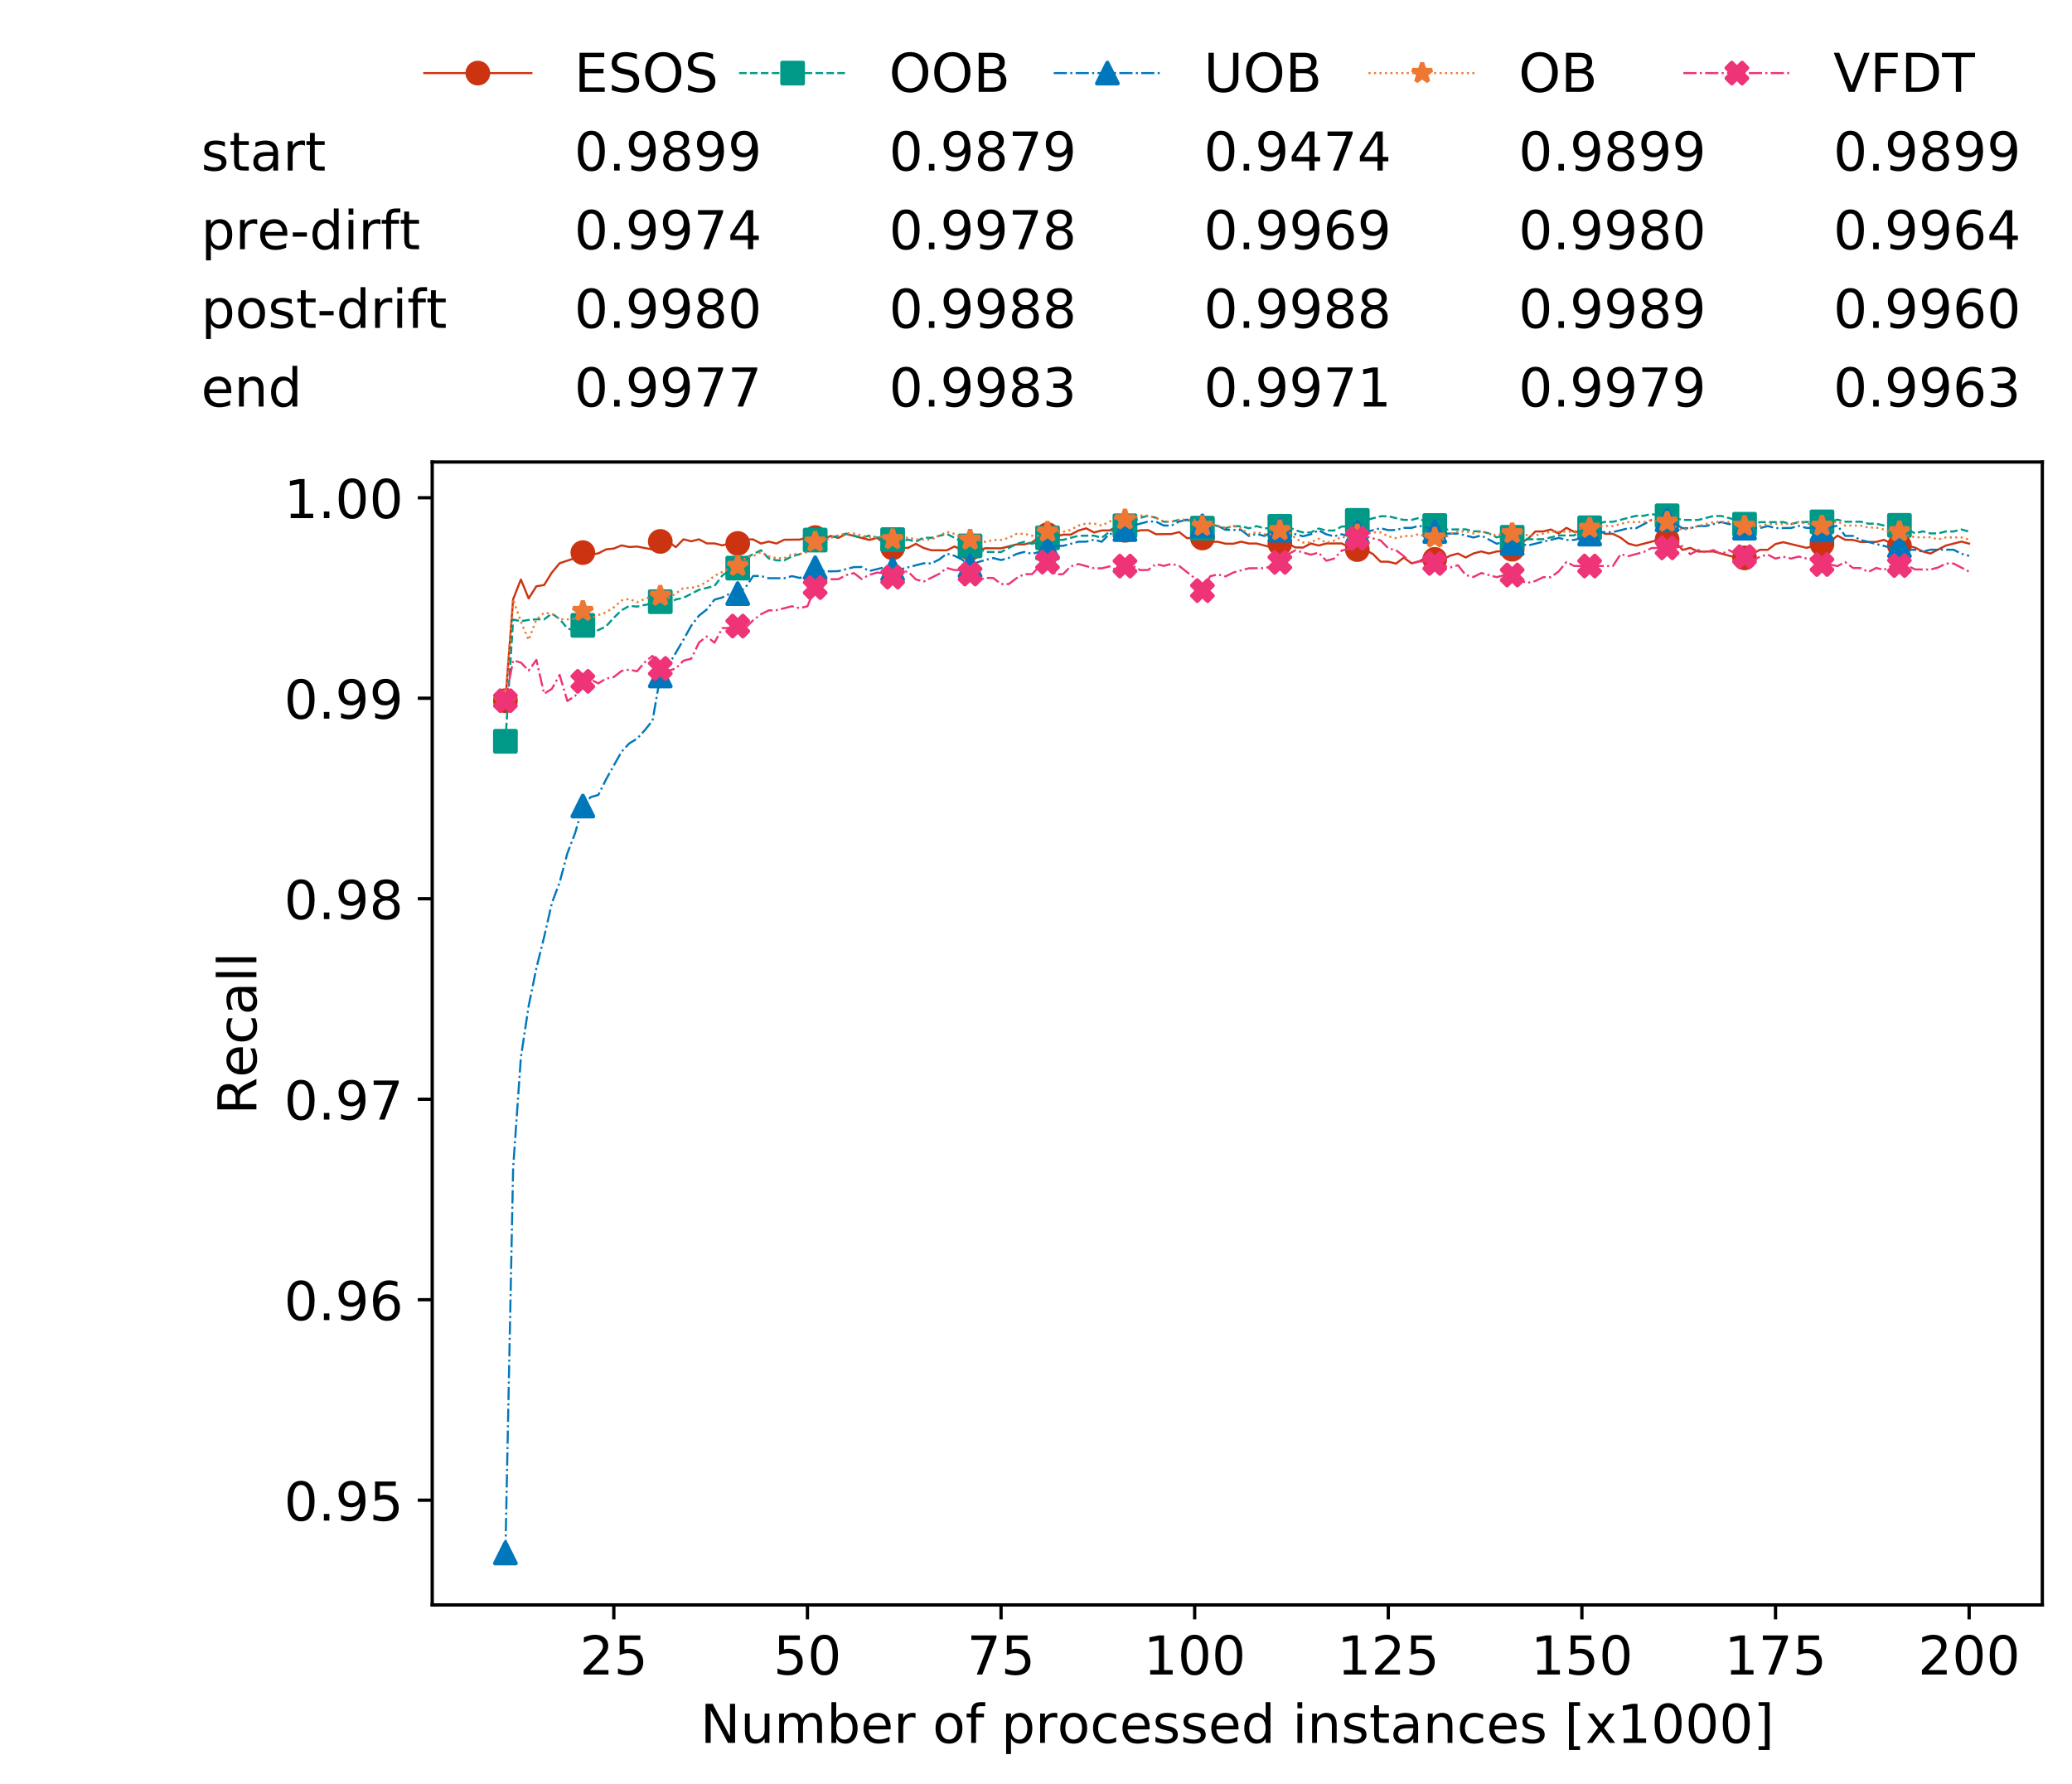 <?xml version="1.0" encoding="utf-8" standalone="no"?>
<!DOCTYPE svg PUBLIC "-//W3C//DTD SVG 1.1//EN"
  "http://www.w3.org/Graphics/SVG/1.1/DTD/svg11.dtd">
<!-- Created with matplotlib (https://matplotlib.org/) -->
<svg height="432.615pt" version="1.1" viewBox="0 0 502.65 432.615" width="502.65pt" xmlns="http://www.w3.org/2000/svg" xmlns:xlink="http://www.w3.org/1999/xlink">
 <defs>
  <style type="text/css">
*{stroke-linecap:butt;stroke-linejoin:round;white-space:pre;}
  </style>
 </defs>
 <g id="figure_1">
  <g id="patch_1">
   <path d="M 0 432.615 
L 502.65 432.615 
L 502.65 0 
L 0 0 
z
" style="fill:#ffffff;"/>
  </g>
  <g id="axes_1">
   <g id="patch_2">
    <path d="M 104.85 389.252 
L 495.45 389.252 
L 495.45 112.052 
L 104.85 112.052 
z
" style="fill:#ffffff;"/>
   </g>
   <g id="matplotlib.axis_1">
    <g id="xtick_1">
     <g id="line2d_1">
      <defs>
       <path d="M 0 0 
L 0 3.5 
" id="m6d14ee110c" style="stroke:#000000;stroke-width:0.8;"/>
      </defs>
      <g>
       <use style="stroke:#000000;stroke-width:0.8;" x="148.908" xlink:href="#m6d14ee110c" y="389.252"/>
      </g>
     </g>
     <g id="text_1">
      <!-- 25 -->
      <defs>
       <path d="M 19.188 8.297 
L 53.609 8.297 
L 53.609 0 
L 7.328 0 
L 7.328 8.297 
Q 12.938 14.109 22.625 23.891 
Q 32.328 33.688 34.812 36.531 
Q 39.547 41.844 41.422 45.531 
Q 43.312 49.219 43.312 52.781 
Q 43.312 58.594 39.234 62.25 
Q 35.156 65.922 28.609 65.922 
Q 23.969 65.922 18.812 64.312 
Q 13.672 62.703 7.812 59.422 
L 7.812 69.391 
Q 13.766 71.781 18.938 73 
Q 24.125 74.219 28.422 74.219 
Q 39.75 74.219 46.484 68.547 
Q 53.219 62.891 53.219 53.422 
Q 53.219 48.922 51.531 44.891 
Q 49.859 40.875 45.406 35.406 
Q 44.188 33.984 37.641 27.219 
Q 31.109 20.453 19.188 8.297 
z
" id="DejaVuSans-50"/>
       <path d="M 10.797 72.906 
L 49.516 72.906 
L 49.516 64.594 
L 19.828 64.594 
L 19.828 46.734 
Q 21.969 47.469 24.109 47.828 
Q 26.266 48.188 28.422 48.188 
Q 40.625 48.188 47.75 41.5 
Q 54.891 34.812 54.891 23.391 
Q 54.891 11.625 47.562 5.094 
Q 40.234 -1.422 26.906 -1.422 
Q 22.312 -1.422 17.547 -0.641 
Q 12.797 0.141 7.719 1.703 
L 7.719 11.625 
Q 12.109 9.234 16.797 8.062 
Q 21.484 6.891 26.703 6.891 
Q 35.156 6.891 40.078 11.328 
Q 45.016 15.766 45.016 23.391 
Q 45.016 31 40.078 35.438 
Q 35.156 39.891 26.703 39.891 
Q 22.75 39.891 18.812 39.016 
Q 14.891 38.141 10.797 36.281 
z
" id="DejaVuSans-53"/>
      </defs>
      <g transform="translate(140.636 406.13)scale(0.13 -0.13)">
       <use xlink:href="#DejaVuSans-50"/>
       <use x="63.623" xlink:href="#DejaVuSans-53"/>
      </g>
     </g>
    </g>
    <g id="xtick_2">
     <g id="line2d_2">
      <g>
       <use style="stroke:#000000;stroke-width:0.8;" x="195.877" xlink:href="#m6d14ee110c" y="389.252"/>
      </g>
     </g>
     <g id="text_2">
      <!-- 50 -->
      <defs>
       <path d="M 31.781 66.406 
Q 24.172 66.406 20.328 58.906 
Q 16.5 51.422 16.5 36.375 
Q 16.5 21.391 20.328 13.891 
Q 24.172 6.391 31.781 6.391 
Q 39.453 6.391 43.281 13.891 
Q 47.125 21.391 47.125 36.375 
Q 47.125 51.422 43.281 58.906 
Q 39.453 66.406 31.781 66.406 
z
M 31.781 74.219 
Q 44.047 74.219 50.516 64.516 
Q 56.984 54.828 56.984 36.375 
Q 56.984 17.969 50.516 8.266 
Q 44.047 -1.422 31.781 -1.422 
Q 19.531 -1.422 13.062 8.266 
Q 6.594 17.969 6.594 36.375 
Q 6.594 54.828 13.062 64.516 
Q 19.531 74.219 31.781 74.219 
z
" id="DejaVuSans-48"/>
      </defs>
      <g transform="translate(187.606 406.13)scale(0.13 -0.13)">
       <use xlink:href="#DejaVuSans-53"/>
       <use x="63.623" xlink:href="#DejaVuSans-48"/>
      </g>
     </g>
    </g>
    <g id="xtick_3">
     <g id="line2d_3">
      <g>
       <use style="stroke:#000000;stroke-width:0.8;" x="242.847" xlink:href="#m6d14ee110c" y="389.252"/>
      </g>
     </g>
     <g id="text_3">
      <!-- 75 -->
      <defs>
       <path d="M 8.203 72.906 
L 55.078 72.906 
L 55.078 68.703 
L 28.609 0 
L 18.312 0 
L 43.219 64.594 
L 8.203 64.594 
z
" id="DejaVuSans-55"/>
      </defs>
      <g transform="translate(234.576 406.13)scale(0.13 -0.13)">
       <use xlink:href="#DejaVuSans-55"/>
       <use x="63.623" xlink:href="#DejaVuSans-53"/>
      </g>
     </g>
    </g>
    <g id="xtick_4">
     <g id="line2d_4">
      <g>
       <use style="stroke:#000000;stroke-width:0.8;" x="289.817" xlink:href="#m6d14ee110c" y="389.252"/>
      </g>
     </g>
     <g id="text_4">
      <!-- 100 -->
      <defs>
       <path d="M 12.406 8.297 
L 28.516 8.297 
L 28.516 63.922 
L 10.984 60.406 
L 10.984 69.391 
L 28.422 72.906 
L 38.281 72.906 
L 38.281 8.297 
L 54.391 8.297 
L 54.391 0 
L 12.406 0 
z
" id="DejaVuSans-49"/>
      </defs>
      <g transform="translate(277.41 406.13)scale(0.13 -0.13)">
       <use xlink:href="#DejaVuSans-49"/>
       <use x="63.623" xlink:href="#DejaVuSans-48"/>
       <use x="127.246" xlink:href="#DejaVuSans-48"/>
      </g>
     </g>
    </g>
    <g id="xtick_5">
     <g id="line2d_5">
      <g>
       <use style="stroke:#000000;stroke-width:0.8;" x="336.786" xlink:href="#m6d14ee110c" y="389.252"/>
      </g>
     </g>
     <g id="text_5">
      <!-- 125 -->
      <g transform="translate(324.379 406.13)scale(0.13 -0.13)">
       <use xlink:href="#DejaVuSans-49"/>
       <use x="63.623" xlink:href="#DejaVuSans-50"/>
       <use x="127.246" xlink:href="#DejaVuSans-53"/>
      </g>
     </g>
    </g>
    <g id="xtick_6">
     <g id="line2d_6">
      <g>
       <use style="stroke:#000000;stroke-width:0.8;" x="383.756" xlink:href="#m6d14ee110c" y="389.252"/>
      </g>
     </g>
     <g id="text_6">
      <!-- 150 -->
      <g transform="translate(371.349 406.13)scale(0.13 -0.13)">
       <use xlink:href="#DejaVuSans-49"/>
       <use x="63.623" xlink:href="#DejaVuSans-53"/>
       <use x="127.246" xlink:href="#DejaVuSans-48"/>
      </g>
     </g>
    </g>
    <g id="xtick_7">
     <g id="line2d_7">
      <g>
       <use style="stroke:#000000;stroke-width:0.8;" x="430.726" xlink:href="#m6d14ee110c" y="389.252"/>
      </g>
     </g>
     <g id="text_7">
      <!-- 175 -->
      <g transform="translate(418.319 406.13)scale(0.13 -0.13)">
       <use xlink:href="#DejaVuSans-49"/>
       <use x="63.623" xlink:href="#DejaVuSans-55"/>
       <use x="127.246" xlink:href="#DejaVuSans-53"/>
      </g>
     </g>
    </g>
    <g id="xtick_8">
     <g id="line2d_8">
      <g>
       <use style="stroke:#000000;stroke-width:0.8;" x="477.695" xlink:href="#m6d14ee110c" y="389.252"/>
      </g>
     </g>
     <g id="text_8">
      <!-- 200 -->
      <g transform="translate(465.289 406.13)scale(0.13 -0.13)">
       <use xlink:href="#DejaVuSans-50"/>
       <use x="63.623" xlink:href="#DejaVuSans-48"/>
       <use x="127.246" xlink:href="#DejaVuSans-48"/>
      </g>
     </g>
    </g>
    <g id="text_9">
     <!-- Number of processed instances [x1000] -->
     <defs>
      <path d="M 9.812 72.906 
L 23.094 72.906 
L 55.422 11.922 
L 55.422 72.906 
L 64.984 72.906 
L 64.984 0 
L 51.703 0 
L 19.391 60.984 
L 19.391 0 
L 9.812 0 
z
" id="DejaVuSans-78"/>
      <path d="M 8.5 21.578 
L 8.5 54.688 
L 17.484 54.688 
L 17.484 21.922 
Q 17.484 14.156 20.5 10.266 
Q 23.531 6.391 29.594 6.391 
Q 36.859 6.391 41.078 11.031 
Q 45.312 15.672 45.312 23.688 
L 45.312 54.688 
L 54.297 54.688 
L 54.297 0 
L 45.312 0 
L 45.312 8.406 
Q 42.047 3.422 37.719 1 
Q 33.406 -1.422 27.688 -1.422 
Q 18.266 -1.422 13.375 4.438 
Q 8.5 10.297 8.5 21.578 
z
M 31.109 56 
z
" id="DejaVuSans-117"/>
      <path d="M 52 44.188 
Q 55.375 50.25 60.062 53.125 
Q 64.75 56 71.094 56 
Q 79.641 56 84.281 50.016 
Q 88.922 44.047 88.922 33.016 
L 88.922 0 
L 79.891 0 
L 79.891 32.719 
Q 79.891 40.578 77.094 44.375 
Q 74.312 48.188 68.609 48.188 
Q 61.625 48.188 57.562 43.547 
Q 53.516 38.922 53.516 30.906 
L 53.516 0 
L 44.484 0 
L 44.484 32.719 
Q 44.484 40.625 41.703 44.406 
Q 38.922 48.188 33.109 48.188 
Q 26.219 48.188 22.156 43.531 
Q 18.109 38.875 18.109 30.906 
L 18.109 0 
L 9.078 0 
L 9.078 54.688 
L 18.109 54.688 
L 18.109 46.188 
Q 21.188 51.219 25.484 53.609 
Q 29.781 56 35.688 56 
Q 41.656 56 45.828 52.969 
Q 50 49.953 52 44.188 
z
" id="DejaVuSans-109"/>
      <path d="M 48.688 27.297 
Q 48.688 37.203 44.609 42.844 
Q 40.531 48.484 33.406 48.484 
Q 26.266 48.484 22.188 42.844 
Q 18.109 37.203 18.109 27.297 
Q 18.109 17.391 22.188 11.75 
Q 26.266 6.109 33.406 6.109 
Q 40.531 6.109 44.609 11.75 
Q 48.688 17.391 48.688 27.297 
z
M 18.109 46.391 
Q 20.953 51.266 25.266 53.625 
Q 29.594 56 35.594 56 
Q 45.562 56 51.781 48.094 
Q 58.016 40.188 58.016 27.297 
Q 58.016 14.406 51.781 6.484 
Q 45.562 -1.422 35.594 -1.422 
Q 29.594 -1.422 25.266 0.953 
Q 20.953 3.328 18.109 8.203 
L 18.109 0 
L 9.078 0 
L 9.078 75.984 
L 18.109 75.984 
z
" id="DejaVuSans-98"/>
      <path d="M 56.203 29.594 
L 56.203 25.203 
L 14.891 25.203 
Q 15.484 15.922 20.484 11.062 
Q 25.484 6.203 34.422 6.203 
Q 39.594 6.203 44.453 7.469 
Q 49.312 8.734 54.109 11.281 
L 54.109 2.781 
Q 49.266 0.734 44.188 -0.344 
Q 39.109 -1.422 33.891 -1.422 
Q 20.797 -1.422 13.156 6.188 
Q 5.516 13.812 5.516 26.812 
Q 5.516 40.234 12.766 48.109 
Q 20.016 56 32.328 56 
Q 43.359 56 49.781 48.891 
Q 56.203 41.797 56.203 29.594 
z
M 47.219 32.234 
Q 47.125 39.594 43.094 43.984 
Q 39.062 48.391 32.422 48.391 
Q 24.906 48.391 20.391 44.141 
Q 15.875 39.891 15.188 32.172 
z
" id="DejaVuSans-101"/>
      <path d="M 41.109 46.297 
Q 39.594 47.172 37.812 47.578 
Q 36.031 48 33.891 48 
Q 26.266 48 22.188 43.047 
Q 18.109 38.094 18.109 28.812 
L 18.109 0 
L 9.078 0 
L 9.078 54.688 
L 18.109 54.688 
L 18.109 46.188 
Q 20.953 51.172 25.484 53.578 
Q 30.031 56 36.531 56 
Q 37.453 56 38.578 55.875 
Q 39.703 55.766 41.062 55.516 
z
" id="DejaVuSans-114"/>
      <path id="DejaVuSans-32"/>
      <path d="M 30.609 48.391 
Q 23.391 48.391 19.188 42.75 
Q 14.984 37.109 14.984 27.297 
Q 14.984 17.484 19.156 11.844 
Q 23.344 6.203 30.609 6.203 
Q 37.797 6.203 41.984 11.859 
Q 46.188 17.531 46.188 27.297 
Q 46.188 37.016 41.984 42.703 
Q 37.797 48.391 30.609 48.391 
z
M 30.609 56 
Q 42.328 56 49.016 48.375 
Q 55.719 40.766 55.719 27.297 
Q 55.719 13.875 49.016 6.219 
Q 42.328 -1.422 30.609 -1.422 
Q 18.844 -1.422 12.172 6.219 
Q 5.516 13.875 5.516 27.297 
Q 5.516 40.766 12.172 48.375 
Q 18.844 56 30.609 56 
z
" id="DejaVuSans-111"/>
      <path d="M 37.109 75.984 
L 37.109 68.5 
L 28.516 68.5 
Q 23.688 68.5 21.797 66.547 
Q 19.922 64.594 19.922 59.516 
L 19.922 54.688 
L 34.719 54.688 
L 34.719 47.703 
L 19.922 47.703 
L 19.922 0 
L 10.891 0 
L 10.891 47.703 
L 2.297 47.703 
L 2.297 54.688 
L 10.891 54.688 
L 10.891 58.5 
Q 10.891 67.625 15.141 71.797 
Q 19.391 75.984 28.609 75.984 
z
" id="DejaVuSans-102"/>
      <path d="M 18.109 8.203 
L 18.109 -20.797 
L 9.078 -20.797 
L 9.078 54.688 
L 18.109 54.688 
L 18.109 46.391 
Q 20.953 51.266 25.266 53.625 
Q 29.594 56 35.594 56 
Q 45.562 56 51.781 48.094 
Q 58.016 40.188 58.016 27.297 
Q 58.016 14.406 51.781 6.484 
Q 45.562 -1.422 35.594 -1.422 
Q 29.594 -1.422 25.266 0.953 
Q 20.953 3.328 18.109 8.203 
z
M 48.688 27.297 
Q 48.688 37.203 44.609 42.844 
Q 40.531 48.484 33.406 48.484 
Q 26.266 48.484 22.188 42.844 
Q 18.109 37.203 18.109 27.297 
Q 18.109 17.391 22.188 11.75 
Q 26.266 6.109 33.406 6.109 
Q 40.531 6.109 44.609 11.75 
Q 48.688 17.391 48.688 27.297 
z
" id="DejaVuSans-112"/>
      <path d="M 48.781 52.594 
L 48.781 44.188 
Q 44.969 46.297 41.141 47.344 
Q 37.312 48.391 33.406 48.391 
Q 24.656 48.391 19.812 42.844 
Q 14.984 37.312 14.984 27.297 
Q 14.984 17.281 19.812 11.734 
Q 24.656 6.203 33.406 6.203 
Q 37.312 6.203 41.141 7.25 
Q 44.969 8.297 48.781 10.406 
L 48.781 2.094 
Q 45.016 0.344 40.984 -0.531 
Q 36.969 -1.422 32.422 -1.422 
Q 20.062 -1.422 12.781 6.344 
Q 5.516 14.109 5.516 27.297 
Q 5.516 40.672 12.859 48.328 
Q 20.219 56 33.016 56 
Q 37.156 56 41.109 55.141 
Q 45.062 54.297 48.781 52.594 
z
" id="DejaVuSans-99"/>
      <path d="M 44.281 53.078 
L 44.281 44.578 
Q 40.484 46.531 36.375 47.5 
Q 32.281 48.484 27.875 48.484 
Q 21.188 48.484 17.844 46.438 
Q 14.5 44.391 14.5 40.281 
Q 14.5 37.156 16.891 35.375 
Q 19.281 33.594 26.516 31.984 
L 29.594 31.297 
Q 39.156 29.25 43.188 25.516 
Q 47.219 21.781 47.219 15.094 
Q 47.219 7.469 41.188 3.016 
Q 35.156 -1.422 24.609 -1.422 
Q 20.219 -1.422 15.453 -0.562 
Q 10.688 0.297 5.422 2 
L 5.422 11.281 
Q 10.406 8.688 15.234 7.391 
Q 20.062 6.109 24.812 6.109 
Q 31.156 6.109 34.562 8.281 
Q 37.984 10.453 37.984 14.406 
Q 37.984 18.062 35.516 20.016 
Q 33.062 21.969 24.703 23.781 
L 21.578 24.516 
Q 13.234 26.266 9.516 29.906 
Q 5.812 33.547 5.812 39.891 
Q 5.812 47.609 11.281 51.797 
Q 16.75 56 26.812 56 
Q 31.781 56 36.172 55.266 
Q 40.578 54.547 44.281 53.078 
z
" id="DejaVuSans-115"/>
      <path d="M 45.406 46.391 
L 45.406 75.984 
L 54.391 75.984 
L 54.391 0 
L 45.406 0 
L 45.406 8.203 
Q 42.578 3.328 38.25 0.953 
Q 33.938 -1.422 27.875 -1.422 
Q 17.969 -1.422 11.734 6.484 
Q 5.516 14.406 5.516 27.297 
Q 5.516 40.188 11.734 48.094 
Q 17.969 56 27.875 56 
Q 33.938 56 38.25 53.625 
Q 42.578 51.266 45.406 46.391 
z
M 14.797 27.297 
Q 14.797 17.391 18.875 11.75 
Q 22.953 6.109 30.078 6.109 
Q 37.203 6.109 41.297 11.75 
Q 45.406 17.391 45.406 27.297 
Q 45.406 37.203 41.297 42.844 
Q 37.203 48.484 30.078 48.484 
Q 22.953 48.484 18.875 42.844 
Q 14.797 37.203 14.797 27.297 
z
" id="DejaVuSans-100"/>
      <path d="M 9.422 54.688 
L 18.406 54.688 
L 18.406 0 
L 9.422 0 
z
M 9.422 75.984 
L 18.406 75.984 
L 18.406 64.594 
L 9.422 64.594 
z
" id="DejaVuSans-105"/>
      <path d="M 54.891 33.016 
L 54.891 0 
L 45.906 0 
L 45.906 32.719 
Q 45.906 40.484 42.875 44.328 
Q 39.844 48.188 33.797 48.188 
Q 26.516 48.188 22.312 43.547 
Q 18.109 38.922 18.109 30.906 
L 18.109 0 
L 9.078 0 
L 9.078 54.688 
L 18.109 54.688 
L 18.109 46.188 
Q 21.344 51.125 25.703 53.562 
Q 30.078 56 35.797 56 
Q 45.219 56 50.047 50.172 
Q 54.891 44.344 54.891 33.016 
z
" id="DejaVuSans-110"/>
      <path d="M 18.312 70.219 
L 18.312 54.688 
L 36.812 54.688 
L 36.812 47.703 
L 18.312 47.703 
L 18.312 18.016 
Q 18.312 11.328 20.141 9.422 
Q 21.969 7.516 27.594 7.516 
L 36.812 7.516 
L 36.812 0 
L 27.594 0 
Q 17.188 0 13.234 3.875 
Q 9.281 7.766 9.281 18.016 
L 9.281 47.703 
L 2.688 47.703 
L 2.688 54.688 
L 9.281 54.688 
L 9.281 70.219 
z
" id="DejaVuSans-116"/>
      <path d="M 34.281 27.484 
Q 23.391 27.484 19.188 25 
Q 14.984 22.516 14.984 16.5 
Q 14.984 11.719 18.141 8.906 
Q 21.297 6.109 26.703 6.109 
Q 34.188 6.109 38.703 11.406 
Q 43.219 16.703 43.219 25.484 
L 43.219 27.484 
z
M 52.203 31.203 
L 52.203 0 
L 43.219 0 
L 43.219 8.297 
Q 40.141 3.328 35.547 0.953 
Q 30.953 -1.422 24.312 -1.422 
Q 15.922 -1.422 10.953 3.297 
Q 6 8.016 6 15.922 
Q 6 25.141 12.172 29.828 
Q 18.359 34.516 30.609 34.516 
L 43.219 34.516 
L 43.219 35.406 
Q 43.219 41.609 39.141 45 
Q 35.062 48.391 27.688 48.391 
Q 23 48.391 18.547 47.266 
Q 14.109 46.141 10.016 43.891 
L 10.016 52.203 
Q 14.938 54.109 19.578 55.047 
Q 24.219 56 28.609 56 
Q 40.484 56 46.344 49.844 
Q 52.203 43.703 52.203 31.203 
z
" id="DejaVuSans-97"/>
      <path d="M 8.594 75.984 
L 29.297 75.984 
L 29.297 69 
L 17.578 69 
L 17.578 -6.203 
L 29.297 -6.203 
L 29.297 -13.188 
L 8.594 -13.188 
z
" id="DejaVuSans-91"/>
      <path d="M 54.891 54.688 
L 35.109 28.078 
L 55.906 0 
L 45.312 0 
L 29.391 21.484 
L 13.484 0 
L 2.875 0 
L 24.125 28.609 
L 4.688 54.688 
L 15.281 54.688 
L 29.781 35.203 
L 44.281 54.688 
z
" id="DejaVuSans-120"/>
      <path d="M 30.422 75.984 
L 30.422 -13.188 
L 9.719 -13.188 
L 9.719 -6.203 
L 21.391 -6.203 
L 21.391 69 
L 9.719 69 
L 9.719 75.984 
z
" id="DejaVuSans-93"/>
     </defs>
     <g transform="translate(169.881 422.711)scale(0.13 -0.13)">
      <use xlink:href="#DejaVuSans-78"/>
      <use x="74.805" xlink:href="#DejaVuSans-117"/>
      <use x="138.184" xlink:href="#DejaVuSans-109"/>
      <use x="235.596" xlink:href="#DejaVuSans-98"/>
      <use x="299.072" xlink:href="#DejaVuSans-101"/>
      <use x="360.596" xlink:href="#DejaVuSans-114"/>
      <use x="401.709" xlink:href="#DejaVuSans-32"/>
      <use x="433.496" xlink:href="#DejaVuSans-111"/>
      <use x="494.678" xlink:href="#DejaVuSans-102"/>
      <use x="529.883" xlink:href="#DejaVuSans-32"/>
      <use x="561.67" xlink:href="#DejaVuSans-112"/>
      <use x="625.146" xlink:href="#DejaVuSans-114"/>
      <use x="666.229" xlink:href="#DejaVuSans-111"/>
      <use x="727.41" xlink:href="#DejaVuSans-99"/>
      <use x="782.391" xlink:href="#DejaVuSans-101"/>
      <use x="843.914" xlink:href="#DejaVuSans-115"/>
      <use x="896.014" xlink:href="#DejaVuSans-115"/>
      <use x="948.113" xlink:href="#DejaVuSans-101"/>
      <use x="1009.637" xlink:href="#DejaVuSans-100"/>
      <use x="1073.113" xlink:href="#DejaVuSans-32"/>
      <use x="1104.9" xlink:href="#DejaVuSans-105"/>
      <use x="1132.684" xlink:href="#DejaVuSans-110"/>
      <use x="1196.062" xlink:href="#DejaVuSans-115"/>
      <use x="1248.162" xlink:href="#DejaVuSans-116"/>
      <use x="1287.371" xlink:href="#DejaVuSans-97"/>
      <use x="1348.65" xlink:href="#DejaVuSans-110"/>
      <use x="1412.029" xlink:href="#DejaVuSans-99"/>
      <use x="1467.01" xlink:href="#DejaVuSans-101"/>
      <use x="1528.533" xlink:href="#DejaVuSans-115"/>
      <use x="1580.633" xlink:href="#DejaVuSans-32"/>
      <use x="1612.42" xlink:href="#DejaVuSans-91"/>
      <use x="1651.434" xlink:href="#DejaVuSans-120"/>
      <use x="1710.613" xlink:href="#DejaVuSans-49"/>
      <use x="1774.236" xlink:href="#DejaVuSans-48"/>
      <use x="1837.859" xlink:href="#DejaVuSans-48"/>
      <use x="1901.482" xlink:href="#DejaVuSans-48"/>
      <use x="1965.105" xlink:href="#DejaVuSans-93"/>
     </g>
    </g>
   </g>
   <g id="matplotlib.axis_2">
    <g id="ytick_1">
     <g id="line2d_9">
      <defs>
       <path d="M 0 0 
L -3.5 0 
" id="m099afaa353" style="stroke:#000000;stroke-width:0.8;"/>
      </defs>
      <g>
       <use style="stroke:#000000;stroke-width:0.8;" x="104.85" xlink:href="#m099afaa353" y="363.855"/>
      </g>
     </g>
     <g id="text_10">
      <!-- 0.95 -->
      <defs>
       <path d="M 10.688 12.406 
L 21 12.406 
L 21 0 
L 10.688 0 
z
" id="DejaVuSans-46"/>
       <path d="M 10.984 1.516 
L 10.984 10.5 
Q 14.703 8.734 18.5 7.812 
Q 22.312 6.891 25.984 6.891 
Q 35.75 6.891 40.891 13.453 
Q 46.047 20.016 46.781 33.406 
Q 43.953 29.203 39.594 26.953 
Q 35.25 24.703 29.984 24.703 
Q 19.047 24.703 12.672 31.312 
Q 6.297 37.938 6.297 49.422 
Q 6.297 60.641 12.938 67.422 
Q 19.578 74.219 30.609 74.219 
Q 43.266 74.219 49.922 64.516 
Q 56.594 54.828 56.594 36.375 
Q 56.594 19.141 48.406 8.859 
Q 40.234 -1.422 26.422 -1.422 
Q 22.703 -1.422 18.891 -0.688 
Q 15.094 0.047 10.984 1.516 
z
M 30.609 32.422 
Q 37.25 32.422 41.125 36.953 
Q 45.016 41.5 45.016 49.422 
Q 45.016 57.281 41.125 61.844 
Q 37.25 66.406 30.609 66.406 
Q 23.969 66.406 20.094 61.844 
Q 16.219 57.281 16.219 49.422 
Q 16.219 41.5 20.094 36.953 
Q 23.969 32.422 30.609 32.422 
z
" id="DejaVuSans-57"/>
      </defs>
      <g transform="translate(68.905 368.794)scale(0.13 -0.13)">
       <use xlink:href="#DejaVuSans-48"/>
       <use x="63.623" xlink:href="#DejaVuSans-46"/>
       <use x="95.41" xlink:href="#DejaVuSans-57"/>
       <use x="159.033" xlink:href="#DejaVuSans-53"/>
      </g>
     </g>
    </g>
    <g id="ytick_2">
     <g id="line2d_10">
      <g>
       <use style="stroke:#000000;stroke-width:0.8;" x="104.85" xlink:href="#m099afaa353" y="315.229"/>
      </g>
     </g>
     <g id="text_11">
      <!-- 0.96 -->
      <defs>
       <path d="M 33.016 40.375 
Q 26.375 40.375 22.484 35.828 
Q 18.609 31.297 18.609 23.391 
Q 18.609 15.531 22.484 10.953 
Q 26.375 6.391 33.016 6.391 
Q 39.656 6.391 43.531 10.953 
Q 47.406 15.531 47.406 23.391 
Q 47.406 31.297 43.531 35.828 
Q 39.656 40.375 33.016 40.375 
z
M 52.594 71.297 
L 52.594 62.312 
Q 48.875 64.062 45.094 64.984 
Q 41.312 65.922 37.594 65.922 
Q 27.828 65.922 22.672 59.328 
Q 17.531 52.734 16.797 39.406 
Q 19.672 43.656 24.016 45.922 
Q 28.375 48.188 33.594 48.188 
Q 44.578 48.188 50.953 41.516 
Q 57.328 34.859 57.328 23.391 
Q 57.328 12.156 50.688 5.359 
Q 44.047 -1.422 33.016 -1.422 
Q 20.359 -1.422 13.672 8.266 
Q 6.984 17.969 6.984 36.375 
Q 6.984 53.656 15.188 63.938 
Q 23.391 74.219 37.203 74.219 
Q 40.922 74.219 44.703 73.484 
Q 48.484 72.75 52.594 71.297 
z
" id="DejaVuSans-54"/>
      </defs>
      <g transform="translate(68.905 320.168)scale(0.13 -0.13)">
       <use xlink:href="#DejaVuSans-48"/>
       <use x="63.623" xlink:href="#DejaVuSans-46"/>
       <use x="95.41" xlink:href="#DejaVuSans-57"/>
       <use x="159.033" xlink:href="#DejaVuSans-54"/>
      </g>
     </g>
    </g>
    <g id="ytick_3">
     <g id="line2d_11">
      <g>
       <use style="stroke:#000000;stroke-width:0.8;" x="104.85" xlink:href="#m099afaa353" y="266.603"/>
      </g>
     </g>
     <g id="text_12">
      <!-- 0.97 -->
      <g transform="translate(68.905 271.542)scale(0.13 -0.13)">
       <use xlink:href="#DejaVuSans-48"/>
       <use x="63.623" xlink:href="#DejaVuSans-46"/>
       <use x="95.41" xlink:href="#DejaVuSans-57"/>
       <use x="159.033" xlink:href="#DejaVuSans-55"/>
      </g>
     </g>
    </g>
    <g id="ytick_4">
     <g id="line2d_12">
      <g>
       <use style="stroke:#000000;stroke-width:0.8;" x="104.85" xlink:href="#m099afaa353" y="217.977"/>
      </g>
     </g>
     <g id="text_13">
      <!-- 0.98 -->
      <defs>
       <path d="M 31.781 34.625 
Q 24.75 34.625 20.719 30.859 
Q 16.703 27.094 16.703 20.516 
Q 16.703 13.922 20.719 10.156 
Q 24.75 6.391 31.781 6.391 
Q 38.812 6.391 42.859 10.172 
Q 46.922 13.969 46.922 20.516 
Q 46.922 27.094 42.891 30.859 
Q 38.875 34.625 31.781 34.625 
z
M 21.922 38.812 
Q 15.578 40.375 12.031 44.719 
Q 8.5 49.078 8.5 55.328 
Q 8.5 64.062 14.719 69.141 
Q 20.953 74.219 31.781 74.219 
Q 42.672 74.219 48.875 69.141 
Q 55.078 64.062 55.078 55.328 
Q 55.078 49.078 51.531 44.719 
Q 48 40.375 41.703 38.812 
Q 48.828 37.156 52.797 32.312 
Q 56.781 27.484 56.781 20.516 
Q 56.781 9.906 50.312 4.234 
Q 43.844 -1.422 31.781 -1.422 
Q 19.734 -1.422 13.25 4.234 
Q 6.781 9.906 6.781 20.516 
Q 6.781 27.484 10.781 32.312 
Q 14.797 37.156 21.922 38.812 
z
M 18.312 54.391 
Q 18.312 48.734 21.844 45.562 
Q 25.391 42.391 31.781 42.391 
Q 38.141 42.391 41.719 45.562 
Q 45.312 48.734 45.312 54.391 
Q 45.312 60.062 41.719 63.234 
Q 38.141 66.406 31.781 66.406 
Q 25.391 66.406 21.844 63.234 
Q 18.312 60.062 18.312 54.391 
z
" id="DejaVuSans-56"/>
      </defs>
      <g transform="translate(68.905 222.916)scale(0.13 -0.13)">
       <use xlink:href="#DejaVuSans-48"/>
       <use x="63.623" xlink:href="#DejaVuSans-46"/>
       <use x="95.41" xlink:href="#DejaVuSans-57"/>
       <use x="159.033" xlink:href="#DejaVuSans-56"/>
      </g>
     </g>
    </g>
    <g id="ytick_5">
     <g id="line2d_13">
      <g>
       <use style="stroke:#000000;stroke-width:0.8;" x="104.85" xlink:href="#m099afaa353" y="169.35"/>
      </g>
     </g>
     <g id="text_14">
      <!-- 0.99 -->
      <g transform="translate(68.905 174.289)scale(0.13 -0.13)">
       <use xlink:href="#DejaVuSans-48"/>
       <use x="63.623" xlink:href="#DejaVuSans-46"/>
       <use x="95.41" xlink:href="#DejaVuSans-57"/>
       <use x="159.033" xlink:href="#DejaVuSans-57"/>
      </g>
     </g>
    </g>
    <g id="ytick_6">
     <g id="line2d_14">
      <g>
       <use style="stroke:#000000;stroke-width:0.8;" x="104.85" xlink:href="#m099afaa353" y="120.724"/>
      </g>
     </g>
     <g id="text_15">
      <!-- 1.00 -->
      <g transform="translate(68.905 125.663)scale(0.13 -0.13)">
       <use xlink:href="#DejaVuSans-49"/>
       <use x="63.623" xlink:href="#DejaVuSans-46"/>
       <use x="95.41" xlink:href="#DejaVuSans-48"/>
       <use x="159.033" xlink:href="#DejaVuSans-48"/>
      </g>
     </g>
    </g>
    <g id="text_16">
     <!-- Recall -->
     <defs>
      <path d="M 44.391 34.188 
Q 47.562 33.109 50.562 29.594 
Q 53.562 26.078 56.594 19.922 
L 66.609 0 
L 56 0 
L 46.688 18.703 
Q 43.062 26.031 39.672 28.422 
Q 36.281 30.812 30.422 30.812 
L 19.672 30.812 
L 19.672 0 
L 9.812 0 
L 9.812 72.906 
L 32.078 72.906 
Q 44.578 72.906 50.734 67.672 
Q 56.891 62.453 56.891 51.906 
Q 56.891 45.016 53.688 40.469 
Q 50.484 35.938 44.391 34.188 
z
M 19.672 64.797 
L 19.672 38.922 
L 32.078 38.922 
Q 39.203 38.922 42.844 42.219 
Q 46.484 45.516 46.484 51.906 
Q 46.484 58.297 42.844 61.547 
Q 39.203 64.797 32.078 64.797 
z
" id="DejaVuSans-82"/>
      <path d="M 9.422 75.984 
L 18.406 75.984 
L 18.406 0 
L 9.422 0 
z
" id="DejaVuSans-108"/>
     </defs>
     <g transform="translate(62.201 270.333)rotate(-90)scale(0.13 -0.13)">
      <use xlink:href="#DejaVuSans-82"/>
      <use x="69.42" xlink:href="#DejaVuSans-101"/>
      <use x="130.943" xlink:href="#DejaVuSans-99"/>
      <use x="185.924" xlink:href="#DejaVuSans-97"/>
      <use x="247.203" xlink:href="#DejaVuSans-108"/>
      <use x="274.986" xlink:href="#DejaVuSans-108"/>
     </g>
    </g>
   </g>
   <g id="line2d_15"/>
   <g id="line2d_16"/>
   <g id="line2d_17"/>
   <g id="line2d_18"/>
   <g id="line2d_19"/>
   <g id="line2d_20">
    <path clip-path="url(#paa357e89eb)" d="M 122.605 169.941 
L 124.483 145.332 
L 126.362 140.549 
L 128.241 145.146 
L 130.12 142.191 
L 131.998 141.895 
L 133.877 138.87 
L 135.756 136.602 
L 139.514 135.356 
L 141.392 134.026 
L 143.271 134.545 
L 145.15 134.204 
L 147.029 133.241 
L 148.908 133.044 
L 150.786 132.274 
L 152.665 132.672 
L 154.544 132.552 
L 158.302 133.273 
L 160.18 131.313 
L 162.059 131.313 
L 163.938 132.707 
L 165.817 130.796 
L 167.695 131.284 
L 169.574 130.8 
L 171.453 131.79 
L 173.332 131.79 
L 175.211 132.264 
L 177.089 131.798 
L 178.968 131.798 
L 180.847 130.822 
L 182.726 130.838 
L 184.605 131.828 
L 186.483 131.35 
L 188.362 131.82 
L 190.241 130.905 
L 193.998 130.864 
L 195.877 130.396 
L 197.756 130.387 
L 199.635 130.849 
L 201.514 129.979 
L 203.392 130.459 
L 205.271 129.489 
L 210.908 130.958 
L 212.786 130.448 
L 214.665 131.924 
L 216.544 132.87 
L 220.302 132.883 
L 222.18 131.893 
L 224.059 132.9 
L 225.938 133.453 
L 229.695 133.471 
L 231.574 132.534 
L 233.453 133.501 
L 235.332 133.01 
L 237.211 133.526 
L 239.089 132.962 
L 242.847 132.996 
L 246.605 132.035 
L 248.483 132.03 
L 250.362 131.567 
L 252.241 130.091 
L 254.12 129.675 
L 255.998 130.17 
L 257.877 129.672 
L 259.756 129.672 
L 261.635 128.665 
L 263.514 128.135 
L 265.392 129.148 
L 267.271 128.651 
L 269.15 128.651 
L 271.029 127.681 
L 272.908 128.622 
L 274.786 129.085 
L 276.665 128.613 
L 278.544 128.575 
L 280.423 129.565 
L 284.18 129.522 
L 286.059 129.039 
L 287.938 130.506 
L 291.695 130.478 
L 293.574 131.399 
L 295.453 131.399 
L 297.332 131.869 
L 299.211 131.869 
L 301.089 131.375 
L 302.968 131.818 
L 304.847 131.818 
L 308.605 132.79 
L 310.483 131.85 
L 312.362 131.8 
L 314.241 132.769 
L 316.12 132.802 
L 317.998 131.812 
L 319.877 132.308 
L 321.756 131.811 
L 325.514 131.803 
L 327.392 132.809 
L 329.271 133.296 
L 331.15 133.33 
L 333.029 134.348 
L 334.908 136.229 
L 336.786 136.229 
L 338.665 136.699 
L 340.544 135.243 
L 342.423 136.622 
L 344.302 136.11 
L 346.18 135.184 
L 348.059 135.659 
L 349.938 135.725 
L 351.817 134.757 
L 353.695 134.246 
L 355.574 135.207 
L 357.453 134.231 
L 359.332 133.74 
L 361.211 134.245 
L 363.089 133.741 
L 364.968 133.715 
L 366.847 133.208 
L 368.726 131.758 
L 370.605 130.741 
L 372.483 128.891 
L 374.362 128.891 
L 376.241 128.42 
L 378.12 129.395 
L 379.998 128.016 
L 381.877 128.989 
L 385.635 128.985 
L 387.514 128.481 
L 389.392 129.476 
L 391.271 129.476 
L 393.15 130.407 
L 395.029 131.84 
L 396.908 132.342 
L 402.544 130.886 
L 404.423 130.87 
L 406.302 131.362 
L 408.18 133.367 
L 410.059 132.866 
L 411.938 133.782 
L 415.695 133.759 
L 421.332 135.275 
L 423.211 135.299 
L 426.968 133.349 
L 428.847 133.349 
L 430.726 131.943 
L 432.605 131.501 
L 438.241 132.868 
L 443.877 131.446 
L 445.756 129.91 
L 447.635 130.915 
L 449.514 130.951 
L 451.392 131.45 
L 455.15 131.434 
L 457.029 130.935 
L 458.908 131.815 
L 460.786 132.316 
L 462.665 132.316 
L 464.544 132.797 
L 466.423 133.74 
L 468.302 134.26 
L 472.059 132.311 
L 475.817 131.361 
L 477.695 131.843 
L 477.695 131.843 
" style="fill:none;stroke:#cc3311;stroke-linecap:square;stroke-width:0.5;"/>
    <defs>
     <path d="M 0 2.5 
C 0.663 2.5 1.299 2.237 1.768 1.768 
C 2.237 1.299 2.5 0.663 2.5 0 
C 2.5 -0.663 2.237 -1.299 1.768 -1.768 
C 1.299 -2.237 0.663 -2.5 0 -2.5 
C -0.663 -2.5 -1.299 -2.237 -1.768 -1.768 
C -2.237 -1.299 -2.5 -0.663 -2.5 0 
C -2.5 0.663 -2.237 1.299 -1.768 1.768 
C -1.299 2.237 -0.663 2.5 0 2.5 
z
" id="m1a0ede1f00" style="stroke:#cc3311;"/>
    </defs>
    <g clip-path="url(#paa357e89eb)">
     <use style="fill:#cc3311;stroke:#cc3311;" x="122.605" xlink:href="#m1a0ede1f00" y="169.941"/>
     <use style="fill:#cc3311;stroke:#cc3311;" x="141.392" xlink:href="#m1a0ede1f00" y="134.026"/>
     <use style="fill:#cc3311;stroke:#cc3311;" x="160.18" xlink:href="#m1a0ede1f00" y="131.313"/>
     <use style="fill:#cc3311;stroke:#cc3311;" x="178.968" xlink:href="#m1a0ede1f00" y="131.798"/>
     <use style="fill:#cc3311;stroke:#cc3311;" x="197.756" xlink:href="#m1a0ede1f00" y="130.387"/>
     <use style="fill:#cc3311;stroke:#cc3311;" x="216.544" xlink:href="#m1a0ede1f00" y="132.87"/>
     <use style="fill:#cc3311;stroke:#cc3311;" x="235.332" xlink:href="#m1a0ede1f00" y="133.01"/>
     <use style="fill:#cc3311;stroke:#cc3311;" x="254.12" xlink:href="#m1a0ede1f00" y="129.675"/>
     <use style="fill:#cc3311;stroke:#cc3311;" x="272.908" xlink:href="#m1a0ede1f00" y="128.622"/>
     <use style="fill:#cc3311;stroke:#cc3311;" x="291.695" xlink:href="#m1a0ede1f00" y="130.478"/>
     <use style="fill:#cc3311;stroke:#cc3311;" x="310.483" xlink:href="#m1a0ede1f00" y="131.85"/>
     <use style="fill:#cc3311;stroke:#cc3311;" x="329.271" xlink:href="#m1a0ede1f00" y="133.296"/>
     <use style="fill:#cc3311;stroke:#cc3311;" x="348.059" xlink:href="#m1a0ede1f00" y="135.659"/>
     <use style="fill:#cc3311;stroke:#cc3311;" x="366.847" xlink:href="#m1a0ede1f00" y="133.208"/>
     <use style="fill:#cc3311;stroke:#cc3311;" x="385.635" xlink:href="#m1a0ede1f00" y="128.985"/>
     <use style="fill:#cc3311;stroke:#cc3311;" x="404.423" xlink:href="#m1a0ede1f00" y="130.87"/>
     <use style="fill:#cc3311;stroke:#cc3311;" x="423.211" xlink:href="#m1a0ede1f00" y="135.299"/>
     <use style="fill:#cc3311;stroke:#cc3311;" x="441.998" xlink:href="#m1a0ede1f00" y="131.938"/>
     <use style="fill:#cc3311;stroke:#cc3311;" x="460.786" xlink:href="#m1a0ede1f00" y="132.316"/>
    </g>
   </g>
   <g id="line2d_21"/>
   <g id="line2d_22"/>
   <g id="line2d_23"/>
   <g id="line2d_24"/>
   <g id="line2d_25">
    <path clip-path="url(#paa357e89eb)" d="M 122.605 179.784 
L 124.483 150.254 
L 126.362 150.67 
L 128.241 150.348 
L 130.12 150.212 
L 131.998 150.219 
L 133.877 148.807 
L 135.756 150.13 
L 137.635 152.41 
L 139.514 152.967 
L 141.392 151.67 
L 143.271 153.16 
L 145.15 152.831 
L 147.029 151.908 
L 148.908 149.829 
L 150.786 148.01 
L 152.665 146.944 
L 154.544 147.121 
L 160.18 145.933 
L 162.059 146.457 
L 163.938 145.395 
L 165.817 144.984 
L 169.574 143.046 
L 173.332 142.115 
L 175.211 139.619 
L 177.089 138.211 
L 178.968 137.784 
L 180.847 135.343 
L 184.605 133.461 
L 186.483 135.43 
L 188.362 135.9 
L 190.241 135.912 
L 192.12 134.921 
L 193.998 134.423 
L 195.877 133.486 
L 197.756 130.985 
L 199.635 130.923 
L 205.271 129.42 
L 209.029 130.413 
L 210.908 129.903 
L 212.786 130.365 
L 214.665 130.403 
L 218.423 131.372 
L 220.302 130.887 
L 222.18 131.361 
L 224.059 130.399 
L 225.938 130.441 
L 229.695 129.491 
L 235.332 132.401 
L 237.211 132.917 
L 239.089 133.861 
L 242.847 133.896 
L 246.605 131.907 
L 248.483 131.412 
L 250.362 131.883 
L 252.241 131.391 
L 254.12 130.445 
L 255.998 130.94 
L 257.877 130.94 
L 261.635 129.934 
L 265.392 129.917 
L 267.271 130.429 
L 269.15 128.984 
L 271.029 128.027 
L 272.908 127.521 
L 276.665 125.598 
L 278.544 125.083 
L 280.423 125.578 
L 282.302 126.539 
L 284.18 126.539 
L 286.059 126.056 
L 287.938 126.101 
L 289.817 126.588 
L 291.695 128.092 
L 293.574 127.102 
L 297.332 128.092 
L 299.211 127.616 
L 301.089 127.636 
L 302.968 128.121 
L 304.847 127.609 
L 306.726 128.121 
L 308.605 128.121 
L 310.483 127.651 
L 312.362 127.651 
L 314.241 128.619 
L 316.12 129.13 
L 317.998 129.144 
L 319.877 128.183 
L 321.756 128.673 
L 323.635 128.673 
L 325.514 127.694 
L 327.392 127.711 
L 329.271 126.207 
L 331.15 126.207 
L 334.908 125.217 
L 336.786 125.217 
L 340.544 126.102 
L 342.423 126.102 
L 344.302 125.59 
L 346.18 126.977 
L 348.059 127.452 
L 349.938 128.425 
L 355.574 128.383 
L 357.453 128.86 
L 359.332 128.867 
L 361.211 129.372 
L 363.089 130.327 
L 364.968 129.824 
L 366.847 130.305 
L 368.726 130.305 
L 370.605 130.784 
L 374.362 130.784 
L 378.12 129.869 
L 381.877 129.869 
L 383.756 128.482 
L 385.635 128.007 
L 387.514 127.035 
L 389.392 126.561 
L 391.271 126.556 
L 396.908 125.101 
L 398.786 125.088 
L 400.665 124.652 
L 402.544 125.116 
L 404.423 125.1 
L 408.18 126.116 
L 411.938 126.116 
L 415.695 125.147 
L 417.574 125.147 
L 421.332 126.152 
L 423.211 127.142 
L 425.089 127.142 
L 426.968 126.645 
L 432.605 126.626 
L 434.483 127.105 
L 436.362 126.614 
L 441.998 126.573 
L 443.877 126.567 
L 445.756 126.034 
L 447.635 126.537 
L 451.392 126.537 
L 453.271 127.01 
L 455.15 127.01 
L 458.908 127.913 
L 460.786 127.421 
L 464.544 129.339 
L 466.423 128.868 
L 468.302 129.371 
L 470.18 129.371 
L 472.059 128.892 
L 473.938 128.892 
L 475.817 128.417 
L 477.695 128.931 
L 477.695 128.931 
" style="fill:none;stroke:#009988;stroke-dasharray:1.85,0.8;stroke-dashoffset:0;stroke-width:0.5;"/>
    <defs>
     <path d="M -2.5 2.5 
L 2.5 2.5 
L 2.5 -2.5 
L -2.5 -2.5 
z
" id="ma158ce3e2a" style="stroke:#009988;stroke-linejoin:miter;"/>
    </defs>
    <g clip-path="url(#paa357e89eb)">
     <use style="fill:#009988;stroke:#009988;stroke-linejoin:miter;" x="122.605" xlink:href="#ma158ce3e2a" y="179.784"/>
     <use style="fill:#009988;stroke:#009988;stroke-linejoin:miter;" x="141.392" xlink:href="#ma158ce3e2a" y="151.67"/>
     <use style="fill:#009988;stroke:#009988;stroke-linejoin:miter;" x="160.18" xlink:href="#ma158ce3e2a" y="145.933"/>
     <use style="fill:#009988;stroke:#009988;stroke-linejoin:miter;" x="178.968" xlink:href="#ma158ce3e2a" y="137.784"/>
     <use style="fill:#009988;stroke:#009988;stroke-linejoin:miter;" x="197.756" xlink:href="#ma158ce3e2a" y="130.985"/>
     <use style="fill:#009988;stroke:#009988;stroke-linejoin:miter;" x="216.544" xlink:href="#ma158ce3e2a" y="130.877"/>
     <use style="fill:#009988;stroke:#009988;stroke-linejoin:miter;" x="235.332" xlink:href="#ma158ce3e2a" y="132.401"/>
     <use style="fill:#009988;stroke:#009988;stroke-linejoin:miter;" x="254.12" xlink:href="#ma158ce3e2a" y="130.445"/>
     <use style="fill:#009988;stroke:#009988;stroke-linejoin:miter;" x="272.908" xlink:href="#ma158ce3e2a" y="127.521"/>
     <use style="fill:#009988;stroke:#009988;stroke-linejoin:miter;" x="291.695" xlink:href="#ma158ce3e2a" y="128.092"/>
     <use style="fill:#009988;stroke:#009988;stroke-linejoin:miter;" x="310.483" xlink:href="#ma158ce3e2a" y="127.651"/>
     <use style="fill:#009988;stroke:#009988;stroke-linejoin:miter;" x="329.271" xlink:href="#ma158ce3e2a" y="126.207"/>
     <use style="fill:#009988;stroke:#009988;stroke-linejoin:miter;" x="348.059" xlink:href="#ma158ce3e2a" y="127.452"/>
     <use style="fill:#009988;stroke:#009988;stroke-linejoin:miter;" x="366.847" xlink:href="#ma158ce3e2a" y="130.305"/>
     <use style="fill:#009988;stroke:#009988;stroke-linejoin:miter;" x="385.635" xlink:href="#ma158ce3e2a" y="128.007"/>
     <use style="fill:#009988;stroke:#009988;stroke-linejoin:miter;" x="404.423" xlink:href="#ma158ce3e2a" y="125.1"/>
     <use style="fill:#009988;stroke:#009988;stroke-linejoin:miter;" x="423.211" xlink:href="#ma158ce3e2a" y="127.142"/>
     <use style="fill:#009988;stroke:#009988;stroke-linejoin:miter;" x="441.998" xlink:href="#ma158ce3e2a" y="126.573"/>
     <use style="fill:#009988;stroke:#009988;stroke-linejoin:miter;" x="460.786" xlink:href="#ma158ce3e2a" y="127.421"/>
    </g>
   </g>
   <g id="line2d_26"/>
   <g id="line2d_27"/>
   <g id="line2d_28"/>
   <g id="line2d_29"/>
   <g id="line2d_30">
    <path clip-path="url(#paa357e89eb)" d="M 122.605 376.652 
L 124.483 283.28 
L 126.362 256.451 
L 128.241 244.014 
L 130.12 234.793 
L 131.998 227.266 
L 133.877 219.048 
L 135.756 214.008 
L 137.635 206.971 
L 139.514 202.073 
L 141.392 195.495 
L 143.271 193.332 
L 145.15 192.802 
L 147.029 189.023 
L 150.786 182.298 
L 152.665 180.292 
L 154.544 179.161 
L 156.423 177.103 
L 158.302 174.753 
L 160.18 163.957 
L 162.059 161.546 
L 165.817 155.119 
L 167.695 151.745 
L 169.574 149.3 
L 171.453 147.839 
L 173.332 145.435 
L 175.211 144.91 
L 177.089 143.956 
L 178.968 143.979 
L 180.847 142.482 
L 182.726 139.682 
L 184.605 139.713 
L 186.483 140.234 
L 190.241 140.247 
L 192.12 139.725 
L 193.998 140.164 
L 195.877 139.695 
L 197.756 137.694 
L 199.635 138.495 
L 201.514 138.579 
L 203.392 138.518 
L 207.15 137.544 
L 209.029 137.519 
L 210.908 138.49 
L 214.665 137.563 
L 216.544 138.037 
L 218.423 138.083 
L 224.059 136.613 
L 225.938 136.654 
L 227.817 135.722 
L 229.695 134.283 
L 231.574 134.804 
L 233.453 135.761 
L 235.332 137.226 
L 237.211 136.355 
L 239.089 135.79 
L 240.968 135.344 
L 242.847 135.832 
L 244.726 135.32 
L 246.605 134.355 
L 248.483 133.854 
L 250.362 134.325 
L 252.241 133.833 
L 254.12 132.887 
L 255.998 132.392 
L 257.877 132.392 
L 261.635 131.386 
L 263.514 131.368 
L 265.392 130.89 
L 267.271 131.402 
L 269.15 129.476 
L 271.029 129.45 
L 274.786 127.477 
L 278.544 126.49 
L 280.423 126.498 
L 282.302 127.459 
L 284.18 127.459 
L 286.059 126.492 
L 287.938 126.048 
L 289.817 126.535 
L 291.695 127.538 
L 293.574 127.043 
L 295.453 127.562 
L 297.332 128.503 
L 301.089 128.536 
L 302.968 129.992 
L 304.847 129.48 
L 306.726 129.992 
L 308.605 129.061 
L 310.483 128.59 
L 312.362 128.59 
L 314.241 129.559 
L 316.12 130.07 
L 317.998 129.575 
L 319.877 128.614 
L 321.756 129.594 
L 323.635 130.066 
L 325.514 129.577 
L 327.392 130.096 
L 329.271 129.094 
L 331.15 129.094 
L 334.908 128.104 
L 336.786 128.583 
L 338.665 128.54 
L 340.544 128.028 
L 342.423 128.028 
L 344.302 127.516 
L 346.18 127.978 
L 348.059 128.928 
L 349.938 129.414 
L 353.695 129.401 
L 357.453 130.359 
L 359.332 129.876 
L 363.089 131.872 
L 364.968 131.356 
L 366.847 131.837 
L 368.726 131.837 
L 370.605 132.316 
L 378.12 130.455 
L 379.998 130.947 
L 381.877 130.947 
L 383.756 130.485 
L 385.635 129.535 
L 387.514 129.049 
L 391.271 129.068 
L 395.029 128.11 
L 396.908 128.115 
L 400.665 126.137 
L 404.423 126.095 
L 408.18 128.105 
L 410.059 128.105 
L 411.938 127.6 
L 413.817 127.6 
L 417.574 126.62 
L 419.453 127.113 
L 421.332 127.113 
L 423.211 128.104 
L 426.968 128.082 
L 428.847 127.592 
L 430.726 128.078 
L 434.483 128.055 
L 436.362 127.564 
L 438.241 128.039 
L 440.12 128.025 
L 441.998 128.526 
L 445.756 127.463 
L 447.635 129.974 
L 449.514 129.974 
L 451.392 130.973 
L 458.908 132.883 
L 460.786 132.391 
L 462.665 133.347 
L 464.544 133.337 
L 466.423 133.808 
L 468.302 133.322 
L 473.938 133.333 
L 475.817 134.299 
L 477.695 134.814 
L 477.695 134.814 
" style="fill:none;stroke:#0077bb;stroke-dasharray:3.2,0.8,0.5,0.8;stroke-dashoffset:0;stroke-width:0.5;"/>
    <defs>
     <path d="M 0 -2.5 
L -2.5 2.5 
L 2.5 2.5 
z
" id="m4dbd972338" style="stroke:#0077bb;stroke-linejoin:miter;"/>
    </defs>
    <g clip-path="url(#paa357e89eb)">
     <use style="fill:#0077bb;stroke:#0077bb;stroke-linejoin:miter;" x="122.605" xlink:href="#m4dbd972338" y="376.652"/>
     <use style="fill:#0077bb;stroke:#0077bb;stroke-linejoin:miter;" x="141.392" xlink:href="#m4dbd972338" y="195.495"/>
     <use style="fill:#0077bb;stroke:#0077bb;stroke-linejoin:miter;" x="160.18" xlink:href="#m4dbd972338" y="163.957"/>
     <use style="fill:#0077bb;stroke:#0077bb;stroke-linejoin:miter;" x="178.968" xlink:href="#m4dbd972338" y="143.979"/>
     <use style="fill:#0077bb;stroke:#0077bb;stroke-linejoin:miter;" x="197.756" xlink:href="#m4dbd972338" y="137.694"/>
     <use style="fill:#0077bb;stroke:#0077bb;stroke-linejoin:miter;" x="216.544" xlink:href="#m4dbd972338" y="138.037"/>
     <use style="fill:#0077bb;stroke:#0077bb;stroke-linejoin:miter;" x="235.332" xlink:href="#m4dbd972338" y="137.226"/>
     <use style="fill:#0077bb;stroke:#0077bb;stroke-linejoin:miter;" x="254.12" xlink:href="#m4dbd972338" y="132.887"/>
     <use style="fill:#0077bb;stroke:#0077bb;stroke-linejoin:miter;" x="272.908" xlink:href="#m4dbd972338" y="128.456"/>
     <use style="fill:#0077bb;stroke:#0077bb;stroke-linejoin:miter;" x="291.695" xlink:href="#m4dbd972338" y="127.538"/>
     <use style="fill:#0077bb;stroke:#0077bb;stroke-linejoin:miter;" x="310.483" xlink:href="#m4dbd972338" y="128.59"/>
     <use style="fill:#0077bb;stroke:#0077bb;stroke-linejoin:miter;" x="329.271" xlink:href="#m4dbd972338" y="129.094"/>
     <use style="fill:#0077bb;stroke:#0077bb;stroke-linejoin:miter;" x="348.059" xlink:href="#m4dbd972338" y="128.928"/>
     <use style="fill:#0077bb;stroke:#0077bb;stroke-linejoin:miter;" x="366.847" xlink:href="#m4dbd972338" y="131.837"/>
     <use style="fill:#0077bb;stroke:#0077bb;stroke-linejoin:miter;" x="385.635" xlink:href="#m4dbd972338" y="129.535"/>
     <use style="fill:#0077bb;stroke:#0077bb;stroke-linejoin:miter;" x="404.423" xlink:href="#m4dbd972338" y="126.095"/>
     <use style="fill:#0077bb;stroke:#0077bb;stroke-linejoin:miter;" x="423.211" xlink:href="#m4dbd972338" y="128.104"/>
     <use style="fill:#0077bb;stroke:#0077bb;stroke-linejoin:miter;" x="441.998" xlink:href="#m4dbd972338" y="128.526"/>
     <use style="fill:#0077bb;stroke:#0077bb;stroke-linejoin:miter;" x="460.786" xlink:href="#m4dbd972338" y="132.391"/>
    </g>
   </g>
   <g id="line2d_31"/>
   <g id="line2d_32"/>
   <g id="line2d_33"/>
   <g id="line2d_34"/>
   <g id="line2d_35">
    <path clip-path="url(#paa357e89eb)" d="M 122.605 169.941 
L 124.483 145.332 
L 126.362 150.808 
L 128.241 155.229 
L 130.12 150.257 
L 131.998 148.616 
L 133.877 148.833 
L 135.756 150.153 
L 137.635 150.212 
L 139.514 150.057 
L 141.392 148.208 
L 143.271 149.986 
L 145.15 149.179 
L 147.029 148.517 
L 148.908 147.301 
L 150.786 145.64 
L 152.665 145.252 
L 154.544 146.068 
L 158.302 144.485 
L 160.18 144.526 
L 162.059 145.05 
L 163.938 143.951 
L 165.817 142.584 
L 167.695 142.587 
L 169.574 142.103 
L 171.453 141.128 
L 173.332 139.691 
L 177.089 137.736 
L 178.968 137.287 
L 180.847 135.318 
L 182.726 134.865 
L 184.605 133.905 
L 186.483 134.904 
L 188.362 135.375 
L 190.241 135.399 
L 192.12 134.398 
L 193.998 134.383 
L 195.877 133.914 
L 197.756 131.413 
L 199.635 131.351 
L 201.514 130.398 
L 205.271 129.371 
L 207.15 129.383 
L 210.908 130.335 
L 212.786 130.311 
L 214.665 129.856 
L 216.544 130.802 
L 218.423 130.825 
L 220.302 130.34 
L 222.18 130.815 
L 225.938 130.89 
L 229.695 128.991 
L 231.574 129.485 
L 233.453 130.442 
L 235.332 130.93 
L 237.211 130.957 
L 239.089 131.43 
L 240.968 130.949 
L 242.847 130.949 
L 244.726 130.437 
L 246.605 129.472 
L 248.483 129.461 
L 250.362 129.932 
L 252.241 129.932 
L 254.12 128.986 
L 257.877 128.986 
L 259.756 128.511 
L 261.635 127.477 
L 263.514 126.965 
L 265.392 126.965 
L 267.271 127.477 
L 271.029 125.556 
L 272.908 126.009 
L 276.665 125.047 
L 278.544 125.047 
L 280.423 125.543 
L 282.302 126.504 
L 284.18 126.504 
L 286.059 126.033 
L 289.817 126.078 
L 291.695 127.582 
L 293.574 127.087 
L 297.332 128.077 
L 299.211 127.601 
L 301.089 128.115 
L 302.968 129.571 
L 304.847 129.059 
L 306.726 129.571 
L 308.605 129.571 
L 310.483 128.63 
L 312.362 128.63 
L 314.241 130.568 
L 316.12 131.589 
L 317.998 131.603 
L 319.877 130.642 
L 321.756 131.622 
L 323.635 131.126 
L 325.514 130.147 
L 327.392 130.651 
L 329.271 129.641 
L 331.15 129.641 
L 333.029 129.121 
L 334.908 129.121 
L 336.786 130.09 
L 338.665 130.517 
L 340.544 130.005 
L 342.423 130.005 
L 344.302 129.493 
L 346.18 130.418 
L 348.059 130.418 
L 349.938 130.904 
L 351.817 129.452 
L 353.695 128.925 
L 355.574 128.897 
L 357.453 129.375 
L 359.332 128.892 
L 363.089 129.874 
L 364.968 129.371 
L 368.726 129.358 
L 370.605 129.836 
L 372.483 129.867 
L 376.241 128.946 
L 381.877 128.976 
L 383.756 128.052 
L 385.635 128.052 
L 387.514 127.566 
L 391.271 127.573 
L 395.029 126.614 
L 398.786 126.606 
L 400.665 126.129 
L 402.544 126.593 
L 404.423 126.577 
L 408.18 128.587 
L 415.695 126.599 
L 421.332 126.599 
L 423.211 127.589 
L 426.968 127.578 
L 428.847 127.088 
L 434.483 127.065 
L 436.362 126.574 
L 438.241 127.049 
L 440.12 127.035 
L 441.998 127.536 
L 445.756 126.473 
L 447.635 127.478 
L 451.392 127.478 
L 453.271 127.948 
L 455.15 127.948 
L 457.029 128.438 
L 458.908 129.366 
L 460.786 128.874 
L 462.665 129.829 
L 464.544 130.306 
L 468.302 130.306 
L 470.18 130.818 
L 472.059 130.338 
L 475.817 130.344 
L 477.695 130.858 
L 477.695 130.858 
" style="fill:none;stroke:#ee7733;stroke-dasharray:0.5,0.825;stroke-dashoffset:0;stroke-width:0.5;"/>
    <defs>
     <path d="M 0 -2.5 
L -0.561 -0.773 
L -2.378 -0.773 
L -0.908 0.295 
L -1.469 2.023 
L -0 0.955 
L 1.469 2.023 
L 0.908 0.295 
L 2.378 -0.773 
L 0.561 -0.773 
z
" id="ma57ea20712" style="stroke:#ee7733;stroke-linejoin:bevel;"/>
    </defs>
    <g clip-path="url(#paa357e89eb)">
     <use style="fill:#ee7733;stroke:#ee7733;stroke-linejoin:bevel;" x="122.605" xlink:href="#ma57ea20712" y="169.941"/>
     <use style="fill:#ee7733;stroke:#ee7733;stroke-linejoin:bevel;" x="141.392" xlink:href="#ma57ea20712" y="148.208"/>
     <use style="fill:#ee7733;stroke:#ee7733;stroke-linejoin:bevel;" x="160.18" xlink:href="#ma57ea20712" y="144.526"/>
     <use style="fill:#ee7733;stroke:#ee7733;stroke-linejoin:bevel;" x="178.968" xlink:href="#ma57ea20712" y="137.287"/>
     <use style="fill:#ee7733;stroke:#ee7733;stroke-linejoin:bevel;" x="197.756" xlink:href="#ma57ea20712" y="131.413"/>
     <use style="fill:#ee7733;stroke:#ee7733;stroke-linejoin:bevel;" x="216.544" xlink:href="#ma57ea20712" y="130.802"/>
     <use style="fill:#ee7733;stroke:#ee7733;stroke-linejoin:bevel;" x="235.332" xlink:href="#ma57ea20712" y="130.93"/>
     <use style="fill:#ee7733;stroke:#ee7733;stroke-linejoin:bevel;" x="254.12" xlink:href="#ma57ea20712" y="128.986"/>
     <use style="fill:#ee7733;stroke:#ee7733;stroke-linejoin:bevel;" x="272.908" xlink:href="#ma57ea20712" y="126.009"/>
     <use style="fill:#ee7733;stroke:#ee7733;stroke-linejoin:bevel;" x="291.695" xlink:href="#ma57ea20712" y="127.582"/>
     <use style="fill:#ee7733;stroke:#ee7733;stroke-linejoin:bevel;" x="310.483" xlink:href="#ma57ea20712" y="128.63"/>
     <use style="fill:#ee7733;stroke:#ee7733;stroke-linejoin:bevel;" x="329.271" xlink:href="#ma57ea20712" y="129.641"/>
     <use style="fill:#ee7733;stroke:#ee7733;stroke-linejoin:bevel;" x="348.059" xlink:href="#ma57ea20712" y="130.418"/>
     <use style="fill:#ee7733;stroke:#ee7733;stroke-linejoin:bevel;" x="366.847" xlink:href="#ma57ea20712" y="129.358"/>
     <use style="fill:#ee7733;stroke:#ee7733;stroke-linejoin:bevel;" x="385.635" xlink:href="#ma57ea20712" y="128.052"/>
     <use style="fill:#ee7733;stroke:#ee7733;stroke-linejoin:bevel;" x="404.423" xlink:href="#ma57ea20712" y="126.577"/>
     <use style="fill:#ee7733;stroke:#ee7733;stroke-linejoin:bevel;" x="423.211" xlink:href="#ma57ea20712" y="127.589"/>
     <use style="fill:#ee7733;stroke:#ee7733;stroke-linejoin:bevel;" x="441.998" xlink:href="#ma57ea20712" y="127.536"/>
     <use style="fill:#ee7733;stroke:#ee7733;stroke-linejoin:bevel;" x="460.786" xlink:href="#ma57ea20712" y="128.874"/>
    </g>
   </g>
   <g id="line2d_36"/>
   <g id="line2d_37"/>
   <g id="line2d_38"/>
   <g id="line2d_39"/>
   <g id="line2d_40">
    <path clip-path="url(#paa357e89eb)" d="M 122.605 169.941 
L 124.483 160.158 
L 126.362 160.691 
L 128.241 162.641 
L 130.12 160.047 
L 131.998 168.258 
L 133.877 167.069 
L 135.756 163.693 
L 137.635 170.013 
L 139.514 168.81 
L 141.392 165.256 
L 143.271 164.8 
L 145.15 165.742 
L 147.029 164.582 
L 148.908 164.205 
L 150.786 162.723 
L 152.665 162.407 
L 154.544 162.815 
L 156.423 160.599 
L 158.302 159.074 
L 160.18 162.116 
L 162.059 162.73 
L 163.938 162.108 
L 165.817 160.231 
L 167.695 159.754 
L 169.574 155.825 
L 171.453 154.359 
L 173.332 155.873 
L 175.211 152.34 
L 177.089 152.294 
L 178.968 151.845 
L 180.847 152.253 
L 182.726 150.407 
L 184.605 148.968 
L 186.483 148.042 
L 188.362 147.994 
L 192.12 147.041 
L 193.998 147.509 
L 195.877 147.041 
L 197.756 142.52 
L 199.635 140.887 
L 201.514 140.493 
L 203.392 140.463 
L 205.271 139.492 
L 207.15 138.992 
L 209.029 140.427 
L 210.908 139.413 
L 212.786 138.879 
L 214.665 139.03 
L 216.544 139.976 
L 218.423 138.606 
L 220.302 138.631 
L 222.18 140.531 
L 224.059 141.057 
L 227.817 139.184 
L 229.695 137.763 
L 231.574 138.257 
L 233.453 138.257 
L 235.332 139.228 
L 237.211 140.722 
L 239.089 140.158 
L 240.968 140.192 
L 242.847 141.654 
L 244.726 141.654 
L 246.605 140.227 
L 248.483 139.243 
L 250.362 139.251 
L 252.241 137.283 
L 254.12 136.337 
L 255.998 139.308 
L 257.877 139.254 
L 259.756 137.354 
L 261.635 136.796 
L 265.392 137.824 
L 267.271 137.839 
L 269.15 137.376 
L 271.029 138.308 
L 272.908 137.296 
L 274.786 137.261 
L 276.665 138.271 
L 278.544 138.234 
L 280.423 136.772 
L 282.302 137.253 
L 284.18 136.75 
L 286.059 137.259 
L 289.817 140.234 
L 291.695 143.241 
L 293.574 139.752 
L 295.453 139.329 
L 297.332 139.799 
L 299.211 138.848 
L 302.968 137.826 
L 306.726 137.799 
L 308.605 137.33 
L 310.483 136.39 
L 312.362 134.468 
L 314.241 133.47 
L 317.998 134.522 
L 319.877 134.042 
L 321.756 136.002 
L 323.635 135.482 
L 325.514 133.522 
L 327.392 133.067 
L 329.271 130.554 
L 331.15 130.082 
L 334.908 131.05 
L 336.786 132.987 
L 338.665 133.457 
L 340.544 134.86 
L 342.423 136.685 
L 344.302 136.174 
L 346.18 136.173 
L 351.817 137.62 
L 353.695 137.094 
L 355.574 139.468 
L 357.453 139.946 
L 359.332 138.979 
L 363.089 139.985 
L 364.968 139.469 
L 366.847 139.456 
L 368.726 140.929 
L 370.605 141.348 
L 372.483 140.909 
L 374.362 139.982 
L 376.241 139.994 
L 378.12 138.593 
L 379.998 136.295 
L 381.877 137.268 
L 391.271 137.287 
L 393.15 134.404 
L 395.029 134.882 
L 398.786 133.872 
L 400.665 132.917 
L 406.302 132.878 
L 408.18 132.444 
L 410.059 134.429 
L 411.938 133.418 
L 413.817 133.897 
L 415.695 133.41 
L 417.574 134.404 
L 419.453 133.431 
L 421.332 134.492 
L 423.211 135.011 
L 425.089 135.992 
L 426.968 134.998 
L 428.847 134.508 
L 430.726 135.48 
L 432.605 135.02 
L 434.483 135.477 
L 436.362 134.986 
L 438.241 135.461 
L 440.12 135.447 
L 441.998 136.915 
L 443.877 136.897 
L 445.756 137.302 
L 447.635 136.323 
L 449.514 137.751 
L 451.392 137.788 
L 453.271 138.734 
L 455.15 137.74 
L 457.029 138.23 
L 458.908 137.159 
L 462.665 137.139 
L 464.544 138.102 
L 468.302 138.136 
L 470.18 137.641 
L 472.059 136.682 
L 473.938 136.682 
L 477.695 138.645 
L 477.695 138.645 
" style="fill:none;stroke:#ee3377;stroke-dasharray:3.2,0.8,0.5,0.8;stroke-dashoffset:0;stroke-width:0.5;"/>
    <defs>
     <path d="M -1.25 2.5 
L 0 1.25 
L 1.25 2.5 
L 2.5 1.25 
L 1.25 0 
L 2.5 -1.25 
L 1.25 -2.5 
L 0 -1.25 
L -1.25 -2.5 
L -2.5 -1.25 
L -1.25 0 
L -2.5 1.25 
z
" id="m34cc5dce3e" style="stroke:#ee3377;stroke-linejoin:miter;"/>
    </defs>
    <g clip-path="url(#paa357e89eb)">
     <use style="fill:#ee3377;stroke:#ee3377;stroke-linejoin:miter;" x="122.605" xlink:href="#m34cc5dce3e" y="169.941"/>
     <use style="fill:#ee3377;stroke:#ee3377;stroke-linejoin:miter;" x="141.392" xlink:href="#m34cc5dce3e" y="165.256"/>
     <use style="fill:#ee3377;stroke:#ee3377;stroke-linejoin:miter;" x="160.18" xlink:href="#m34cc5dce3e" y="162.116"/>
     <use style="fill:#ee3377;stroke:#ee3377;stroke-linejoin:miter;" x="178.968" xlink:href="#m34cc5dce3e" y="151.845"/>
     <use style="fill:#ee3377;stroke:#ee3377;stroke-linejoin:miter;" x="197.756" xlink:href="#m34cc5dce3e" y="142.52"/>
     <use style="fill:#ee3377;stroke:#ee3377;stroke-linejoin:miter;" x="216.544" xlink:href="#m34cc5dce3e" y="139.976"/>
     <use style="fill:#ee3377;stroke:#ee3377;stroke-linejoin:miter;" x="235.332" xlink:href="#m34cc5dce3e" y="139.228"/>
     <use style="fill:#ee3377;stroke:#ee3377;stroke-linejoin:miter;" x="254.12" xlink:href="#m34cc5dce3e" y="136.337"/>
     <use style="fill:#ee3377;stroke:#ee3377;stroke-linejoin:miter;" x="272.908" xlink:href="#m34cc5dce3e" y="137.296"/>
     <use style="fill:#ee3377;stroke:#ee3377;stroke-linejoin:miter;" x="291.695" xlink:href="#m34cc5dce3e" y="143.241"/>
     <use style="fill:#ee3377;stroke:#ee3377;stroke-linejoin:miter;" x="310.483" xlink:href="#m34cc5dce3e" y="136.39"/>
     <use style="fill:#ee3377;stroke:#ee3377;stroke-linejoin:miter;" x="329.271" xlink:href="#m34cc5dce3e" y="130.554"/>
     <use style="fill:#ee3377;stroke:#ee3377;stroke-linejoin:miter;" x="348.059" xlink:href="#m34cc5dce3e" y="136.648"/>
     <use style="fill:#ee3377;stroke:#ee3377;stroke-linejoin:miter;" x="366.847" xlink:href="#m34cc5dce3e" y="139.456"/>
     <use style="fill:#ee3377;stroke:#ee3377;stroke-linejoin:miter;" x="385.635" xlink:href="#m34cc5dce3e" y="137.277"/>
     <use style="fill:#ee3377;stroke:#ee3377;stroke-linejoin:miter;" x="404.423" xlink:href="#m34cc5dce3e" y="132.875"/>
     <use style="fill:#ee3377;stroke:#ee3377;stroke-linejoin:miter;" x="423.211" xlink:href="#m34cc5dce3e" y="135.011"/>
     <use style="fill:#ee3377;stroke:#ee3377;stroke-linejoin:miter;" x="441.998" xlink:href="#m34cc5dce3e" y="136.915"/>
     <use style="fill:#ee3377;stroke:#ee3377;stroke-linejoin:miter;" x="460.786" xlink:href="#m34cc5dce3e" y="137.165"/>
    </g>
   </g>
   <g id="line2d_41"/>
   <g id="line2d_42"/>
   <g id="line2d_43"/>
   <g id="line2d_44"/>
   <g id="patch_3">
    <path d="M 104.85 389.252 
L 104.85 112.052 
" style="fill:none;stroke:#000000;stroke-linecap:square;stroke-linejoin:miter;stroke-width:0.8;"/>
   </g>
   <g id="patch_4">
    <path d="M 495.45 389.252 
L 495.45 112.052 
" style="fill:none;stroke:#000000;stroke-linecap:square;stroke-linejoin:miter;stroke-width:0.8;"/>
   </g>
   <g id="patch_5">
    <path d="M 104.85 389.252 
L 495.45 389.252 
" style="fill:none;stroke:#000000;stroke-linecap:square;stroke-linejoin:miter;stroke-width:0.8;"/>
   </g>
   <g id="patch_6">
    <path d="M 104.85 112.052 
L 495.45 112.052 
" style="fill:none;stroke:#000000;stroke-linecap:square;stroke-linejoin:miter;stroke-width:0.8;"/>
   </g>
   <g id="legend_1">
    <g id="line2d_45"/>
    <g id="line2d_46"/>
    <g id="text_17">
     <!--   -->
     <g transform="translate(48.8 22.278)scale(0.13 -0.13)">
      <use xlink:href="#DejaVuSans-32"/>
     </g>
    </g>
    <g id="line2d_47"/>
    <g id="line2d_48"/>
    <g id="text_18">
     <!-- start -->
     <g transform="translate(48.8 41.36)scale(0.13 -0.13)">
      <use xlink:href="#DejaVuSans-115"/>
      <use x="52.1" xlink:href="#DejaVuSans-116"/>
      <use x="91.309" xlink:href="#DejaVuSans-97"/>
      <use x="152.588" xlink:href="#DejaVuSans-114"/>
      <use x="193.701" xlink:href="#DejaVuSans-116"/>
     </g>
    </g>
    <g id="line2d_49"/>
    <g id="line2d_50"/>
    <g id="text_19">
     <!-- pre-dirft -->
     <defs>
      <path d="M 4.891 31.391 
L 31.203 31.391 
L 31.203 23.391 
L 4.891 23.391 
z
" id="DejaVuSans-45"/>
     </defs>
     <g transform="translate(48.8 60.441)scale(0.13 -0.13)">
      <use xlink:href="#DejaVuSans-112"/>
      <use x="63.477" xlink:href="#DejaVuSans-114"/>
      <use x="104.559" xlink:href="#DejaVuSans-101"/>
      <use x="166.082" xlink:href="#DejaVuSans-45"/>
      <use x="202.166" xlink:href="#DejaVuSans-100"/>
      <use x="265.643" xlink:href="#DejaVuSans-105"/>
      <use x="293.426" xlink:href="#DejaVuSans-114"/>
      <use x="334.539" xlink:href="#DejaVuSans-102"/>
      <use x="369.729" xlink:href="#DejaVuSans-116"/>
     </g>
    </g>
    <g id="line2d_51"/>
    <g id="line2d_52"/>
    <g id="text_20">
     <!-- post-drift -->
     <g transform="translate(48.8 79.523)scale(0.13 -0.13)">
      <use xlink:href="#DejaVuSans-112"/>
      <use x="63.477" xlink:href="#DejaVuSans-111"/>
      <use x="124.658" xlink:href="#DejaVuSans-115"/>
      <use x="176.758" xlink:href="#DejaVuSans-116"/>
      <use x="215.967" xlink:href="#DejaVuSans-45"/>
      <use x="252.051" xlink:href="#DejaVuSans-100"/>
      <use x="315.527" xlink:href="#DejaVuSans-114"/>
      <use x="356.641" xlink:href="#DejaVuSans-105"/>
      <use x="384.424" xlink:href="#DejaVuSans-102"/>
      <use x="419.613" xlink:href="#DejaVuSans-116"/>
     </g>
    </g>
    <g id="line2d_53"/>
    <g id="line2d_54"/>
    <g id="text_21">
     <!-- end -->
     <g transform="translate(48.8 98.604)scale(0.13 -0.13)">
      <use xlink:href="#DejaVuSans-101"/>
      <use x="61.523" xlink:href="#DejaVuSans-110"/>
      <use x="124.902" xlink:href="#DejaVuSans-100"/>
     </g>
    </g>
    <g id="line2d_55">
     <path d="M 102.919 17.728 
L 128.919 17.728 
" style="fill:none;stroke:#cc3311;stroke-linecap:square;stroke-width:0.5;"/>
    </g>
    <g id="line2d_56">
     <g>
      <use style="fill:#cc3311;stroke:#cc3311;" x="115.919" xlink:href="#m1a0ede1f00" y="17.728"/>
     </g>
    </g>
    <g id="text_22">
     <!-- ESOS -->
     <defs>
      <path d="M 9.812 72.906 
L 55.906 72.906 
L 55.906 64.594 
L 19.672 64.594 
L 19.672 43.016 
L 54.391 43.016 
L 54.391 34.719 
L 19.672 34.719 
L 19.672 8.297 
L 56.781 8.297 
L 56.781 0 
L 9.812 0 
z
" id="DejaVuSans-69"/>
      <path d="M 53.516 70.516 
L 53.516 60.891 
Q 47.906 63.578 42.922 64.891 
Q 37.938 66.219 33.297 66.219 
Q 25.25 66.219 20.875 63.094 
Q 16.5 59.969 16.5 54.203 
Q 16.5 49.359 19.406 46.891 
Q 22.312 44.438 30.422 42.922 
L 36.375 41.703 
Q 47.406 39.594 52.656 34.297 
Q 57.906 29 57.906 20.125 
Q 57.906 9.516 50.797 4.047 
Q 43.703 -1.422 29.984 -1.422 
Q 24.812 -1.422 18.969 -0.25 
Q 13.141 0.922 6.891 3.219 
L 6.891 13.375 
Q 12.891 10.016 18.656 8.297 
Q 24.422 6.594 29.984 6.594 
Q 38.422 6.594 43.016 9.906 
Q 47.609 13.234 47.609 19.391 
Q 47.609 24.75 44.312 27.781 
Q 41.016 30.812 33.5 32.328 
L 27.484 33.5 
Q 16.453 35.688 11.516 40.375 
Q 6.594 45.062 6.594 53.422 
Q 6.594 63.094 13.406 68.656 
Q 20.219 74.219 32.172 74.219 
Q 37.312 74.219 42.625 73.281 
Q 47.953 72.359 53.516 70.516 
z
" id="DejaVuSans-83"/>
      <path d="M 39.406 66.219 
Q 28.656 66.219 22.328 58.203 
Q 16.016 50.203 16.016 36.375 
Q 16.016 22.609 22.328 14.594 
Q 28.656 6.594 39.406 6.594 
Q 50.141 6.594 56.422 14.594 
Q 62.703 22.609 62.703 36.375 
Q 62.703 50.203 56.422 58.203 
Q 50.141 66.219 39.406 66.219 
z
M 39.406 74.219 
Q 54.734 74.219 63.906 63.938 
Q 73.094 53.656 73.094 36.375 
Q 73.094 19.141 63.906 8.859 
Q 54.734 -1.422 39.406 -1.422 
Q 24.031 -1.422 14.812 8.828 
Q 5.609 19.094 5.609 36.375 
Q 5.609 53.656 14.812 63.938 
Q 24.031 74.219 39.406 74.219 
z
" id="DejaVuSans-79"/>
     </defs>
     <g transform="translate(139.319 22.278)scale(0.13 -0.13)">
      <use xlink:href="#DejaVuSans-69"/>
      <use x="63.184" xlink:href="#DejaVuSans-83"/>
      <use x="126.66" xlink:href="#DejaVuSans-79"/>
      <use x="205.371" xlink:href="#DejaVuSans-83"/>
     </g>
    </g>
    <g id="line2d_57"/>
    <g id="line2d_58"/>
    <g id="text_23">
     <!-- 0.9899 -->
     <g transform="translate(139.319 41.36)scale(0.13 -0.13)">
      <use xlink:href="#DejaVuSans-48"/>
      <use x="63.623" xlink:href="#DejaVuSans-46"/>
      <use x="95.41" xlink:href="#DejaVuSans-57"/>
      <use x="159.033" xlink:href="#DejaVuSans-56"/>
      <use x="222.656" xlink:href="#DejaVuSans-57"/>
      <use x="286.279" xlink:href="#DejaVuSans-57"/>
     </g>
    </g>
    <g id="line2d_59"/>
    <g id="line2d_60"/>
    <g id="text_24">
     <!-- 0.9974 -->
     <defs>
      <path d="M 37.797 64.312 
L 12.891 25.391 
L 37.797 25.391 
z
M 35.203 72.906 
L 47.609 72.906 
L 47.609 25.391 
L 58.016 25.391 
L 58.016 17.188 
L 47.609 17.188 
L 47.609 0 
L 37.797 0 
L 37.797 17.188 
L 4.891 17.188 
L 4.891 26.703 
z
" id="DejaVuSans-52"/>
     </defs>
     <g transform="translate(139.319 60.441)scale(0.13 -0.13)">
      <use xlink:href="#DejaVuSans-48"/>
      <use x="63.623" xlink:href="#DejaVuSans-46"/>
      <use x="95.41" xlink:href="#DejaVuSans-57"/>
      <use x="159.033" xlink:href="#DejaVuSans-57"/>
      <use x="222.656" xlink:href="#DejaVuSans-55"/>
      <use x="286.279" xlink:href="#DejaVuSans-52"/>
     </g>
    </g>
    <g id="line2d_61"/>
    <g id="line2d_62"/>
    <g id="text_25">
     <!-- 0.9980 -->
     <g transform="translate(139.319 79.523)scale(0.13 -0.13)">
      <use xlink:href="#DejaVuSans-48"/>
      <use x="63.623" xlink:href="#DejaVuSans-46"/>
      <use x="95.41" xlink:href="#DejaVuSans-57"/>
      <use x="159.033" xlink:href="#DejaVuSans-57"/>
      <use x="222.656" xlink:href="#DejaVuSans-56"/>
      <use x="286.279" xlink:href="#DejaVuSans-48"/>
     </g>
    </g>
    <g id="line2d_63"/>
    <g id="line2d_64"/>
    <g id="text_26">
     <!-- 0.9977 -->
     <g transform="translate(139.319 98.604)scale(0.13 -0.13)">
      <use xlink:href="#DejaVuSans-48"/>
      <use x="63.623" xlink:href="#DejaVuSans-46"/>
      <use x="95.41" xlink:href="#DejaVuSans-57"/>
      <use x="159.033" xlink:href="#DejaVuSans-57"/>
      <use x="222.656" xlink:href="#DejaVuSans-55"/>
      <use x="286.279" xlink:href="#DejaVuSans-55"/>
     </g>
    </g>
    <g id="line2d_65">
     <path d="M 179.28 17.728 
L 205.28 17.728 
" style="fill:none;stroke:#009988;stroke-dasharray:1.85,0.8;stroke-dashoffset:0;stroke-width:0.5;"/>
    </g>
    <g id="line2d_66">
     <g>
      <use style="fill:#009988;stroke:#009988;stroke-linejoin:miter;" x="192.28" xlink:href="#ma158ce3e2a" y="17.728"/>
     </g>
    </g>
    <g id="text_27">
     <!-- OOB -->
     <defs>
      <path d="M 19.672 34.812 
L 19.672 8.109 
L 35.5 8.109 
Q 43.453 8.109 47.281 11.406 
Q 51.125 14.703 51.125 21.484 
Q 51.125 28.328 47.281 31.562 
Q 43.453 34.812 35.5 34.812 
z
M 19.672 64.797 
L 19.672 42.828 
L 34.281 42.828 
Q 41.5 42.828 45.031 45.531 
Q 48.578 48.25 48.578 53.812 
Q 48.578 59.328 45.031 62.062 
Q 41.5 64.797 34.281 64.797 
z
M 9.812 72.906 
L 35.016 72.906 
Q 46.297 72.906 52.391 68.219 
Q 58.5 63.531 58.5 54.891 
Q 58.5 48.188 55.375 44.234 
Q 52.25 40.281 46.188 39.312 
Q 53.469 37.75 57.5 32.781 
Q 61.531 27.828 61.531 20.406 
Q 61.531 10.641 54.891 5.312 
Q 48.25 0 35.984 0 
L 9.812 0 
z
" id="DejaVuSans-66"/>
     </defs>
     <g transform="translate(215.68 22.278)scale(0.13 -0.13)">
      <use xlink:href="#DejaVuSans-79"/>
      <use x="78.711" xlink:href="#DejaVuSans-79"/>
      <use x="157.422" xlink:href="#DejaVuSans-66"/>
     </g>
    </g>
    <g id="line2d_67"/>
    <g id="line2d_68"/>
    <g id="text_28">
     <!-- 0.9879 -->
     <g transform="translate(215.68 41.36)scale(0.13 -0.13)">
      <use xlink:href="#DejaVuSans-48"/>
      <use x="63.623" xlink:href="#DejaVuSans-46"/>
      <use x="95.41" xlink:href="#DejaVuSans-57"/>
      <use x="159.033" xlink:href="#DejaVuSans-56"/>
      <use x="222.656" xlink:href="#DejaVuSans-55"/>
      <use x="286.279" xlink:href="#DejaVuSans-57"/>
     </g>
    </g>
    <g id="line2d_69"/>
    <g id="line2d_70"/>
    <g id="text_29">
     <!-- 0.9978 -->
     <g transform="translate(215.68 60.441)scale(0.13 -0.13)">
      <use xlink:href="#DejaVuSans-48"/>
      <use x="63.623" xlink:href="#DejaVuSans-46"/>
      <use x="95.41" xlink:href="#DejaVuSans-57"/>
      <use x="159.033" xlink:href="#DejaVuSans-57"/>
      <use x="222.656" xlink:href="#DejaVuSans-55"/>
      <use x="286.279" xlink:href="#DejaVuSans-56"/>
     </g>
    </g>
    <g id="line2d_71"/>
    <g id="line2d_72"/>
    <g id="text_30">
     <!-- 0.9988 -->
     <g transform="translate(215.68 79.523)scale(0.13 -0.13)">
      <use xlink:href="#DejaVuSans-48"/>
      <use x="63.623" xlink:href="#DejaVuSans-46"/>
      <use x="95.41" xlink:href="#DejaVuSans-57"/>
      <use x="159.033" xlink:href="#DejaVuSans-57"/>
      <use x="222.656" xlink:href="#DejaVuSans-56"/>
      <use x="286.279" xlink:href="#DejaVuSans-56"/>
     </g>
    </g>
    <g id="line2d_73"/>
    <g id="line2d_74"/>
    <g id="text_31">
     <!-- 0.9983 -->
     <defs>
      <path d="M 40.578 39.312 
Q 47.656 37.797 51.625 33 
Q 55.609 28.219 55.609 21.188 
Q 55.609 10.406 48.188 4.484 
Q 40.766 -1.422 27.094 -1.422 
Q 22.516 -1.422 17.656 -0.516 
Q 12.797 0.391 7.625 2.203 
L 7.625 11.719 
Q 11.719 9.328 16.594 8.109 
Q 21.484 6.891 26.812 6.891 
Q 36.078 6.891 40.938 10.547 
Q 45.797 14.203 45.797 21.188 
Q 45.797 27.641 41.281 31.266 
Q 36.766 34.906 28.719 34.906 
L 20.219 34.906 
L 20.219 43.016 
L 29.109 43.016 
Q 36.375 43.016 40.234 45.922 
Q 44.094 48.828 44.094 54.297 
Q 44.094 59.906 40.109 62.906 
Q 36.141 65.922 28.719 65.922 
Q 24.656 65.922 20.016 65.031 
Q 15.375 64.156 9.812 62.312 
L 9.812 71.094 
Q 15.438 72.656 20.344 73.438 
Q 25.25 74.219 29.594 74.219 
Q 40.828 74.219 47.359 69.109 
Q 53.906 64.016 53.906 55.328 
Q 53.906 49.266 50.438 45.094 
Q 46.969 40.922 40.578 39.312 
z
" id="DejaVuSans-51"/>
     </defs>
     <g transform="translate(215.68 98.604)scale(0.13 -0.13)">
      <use xlink:href="#DejaVuSans-48"/>
      <use x="63.623" xlink:href="#DejaVuSans-46"/>
      <use x="95.41" xlink:href="#DejaVuSans-57"/>
      <use x="159.033" xlink:href="#DejaVuSans-57"/>
      <use x="222.656" xlink:href="#DejaVuSans-56"/>
      <use x="286.279" xlink:href="#DejaVuSans-51"/>
     </g>
    </g>
    <g id="line2d_75">
     <path d="M 255.64 17.728 
L 281.64 17.728 
" style="fill:none;stroke:#0077bb;stroke-dasharray:3.2,0.8,0.5,0.8;stroke-dashoffset:0;stroke-width:0.5;"/>
    </g>
    <g id="line2d_76">
     <g>
      <use style="fill:#0077bb;stroke:#0077bb;stroke-linejoin:miter;" x="268.64" xlink:href="#m4dbd972338" y="17.728"/>
     </g>
    </g>
    <g id="text_32">
     <!-- UOB -->
     <defs>
      <path d="M 8.688 72.906 
L 18.609 72.906 
L 18.609 28.609 
Q 18.609 16.891 22.844 11.734 
Q 27.094 6.594 36.625 6.594 
Q 46.094 6.594 50.344 11.734 
Q 54.594 16.891 54.594 28.609 
L 54.594 72.906 
L 64.5 72.906 
L 64.5 27.391 
Q 64.5 13.141 57.438 5.859 
Q 50.391 -1.422 36.625 -1.422 
Q 22.797 -1.422 15.734 5.859 
Q 8.688 13.141 8.688 27.391 
z
" id="DejaVuSans-85"/>
     </defs>
     <g transform="translate(292.04 22.278)scale(0.13 -0.13)">
      <use xlink:href="#DejaVuSans-85"/>
      <use x="73.193" xlink:href="#DejaVuSans-79"/>
      <use x="151.904" xlink:href="#DejaVuSans-66"/>
     </g>
    </g>
    <g id="line2d_77"/>
    <g id="line2d_78"/>
    <g id="text_33">
     <!-- 0.9474 -->
     <g transform="translate(292.04 41.36)scale(0.13 -0.13)">
      <use xlink:href="#DejaVuSans-48"/>
      <use x="63.623" xlink:href="#DejaVuSans-46"/>
      <use x="95.41" xlink:href="#DejaVuSans-57"/>
      <use x="159.033" xlink:href="#DejaVuSans-52"/>
      <use x="222.656" xlink:href="#DejaVuSans-55"/>
      <use x="286.279" xlink:href="#DejaVuSans-52"/>
     </g>
    </g>
    <g id="line2d_79"/>
    <g id="line2d_80"/>
    <g id="text_34">
     <!-- 0.9969 -->
     <g transform="translate(292.04 60.441)scale(0.13 -0.13)">
      <use xlink:href="#DejaVuSans-48"/>
      <use x="63.623" xlink:href="#DejaVuSans-46"/>
      <use x="95.41" xlink:href="#DejaVuSans-57"/>
      <use x="159.033" xlink:href="#DejaVuSans-57"/>
      <use x="222.656" xlink:href="#DejaVuSans-54"/>
      <use x="286.279" xlink:href="#DejaVuSans-57"/>
     </g>
    </g>
    <g id="line2d_81"/>
    <g id="line2d_82"/>
    <g id="text_35">
     <!-- 0.9988 -->
     <g transform="translate(292.04 79.523)scale(0.13 -0.13)">
      <use xlink:href="#DejaVuSans-48"/>
      <use x="63.623" xlink:href="#DejaVuSans-46"/>
      <use x="95.41" xlink:href="#DejaVuSans-57"/>
      <use x="159.033" xlink:href="#DejaVuSans-57"/>
      <use x="222.656" xlink:href="#DejaVuSans-56"/>
      <use x="286.279" xlink:href="#DejaVuSans-56"/>
     </g>
    </g>
    <g id="line2d_83"/>
    <g id="line2d_84"/>
    <g id="text_36">
     <!-- 0.9971 -->
     <g transform="translate(292.04 98.604)scale(0.13 -0.13)">
      <use xlink:href="#DejaVuSans-48"/>
      <use x="63.623" xlink:href="#DejaVuSans-46"/>
      <use x="95.41" xlink:href="#DejaVuSans-57"/>
      <use x="159.033" xlink:href="#DejaVuSans-57"/>
      <use x="222.656" xlink:href="#DejaVuSans-55"/>
      <use x="286.279" xlink:href="#DejaVuSans-49"/>
     </g>
    </g>
    <g id="line2d_85">
     <path d="M 332.001 17.728 
L 358.001 17.728 
" style="fill:none;stroke:#ee7733;stroke-dasharray:0.5,0.825;stroke-dashoffset:0;stroke-width:0.5;"/>
    </g>
    <g id="line2d_86">
     <g>
      <use style="fill:#ee7733;stroke:#ee7733;stroke-linejoin:bevel;" x="345.001" xlink:href="#ma57ea20712" y="17.728"/>
     </g>
    </g>
    <g id="text_37">
     <!-- OB -->
     <g transform="translate(368.401 22.278)scale(0.13 -0.13)">
      <use xlink:href="#DejaVuSans-79"/>
      <use x="78.711" xlink:href="#DejaVuSans-66"/>
     </g>
    </g>
    <g id="line2d_87"/>
    <g id="line2d_88"/>
    <g id="text_38">
     <!-- 0.9899 -->
     <g transform="translate(368.401 41.36)scale(0.13 -0.13)">
      <use xlink:href="#DejaVuSans-48"/>
      <use x="63.623" xlink:href="#DejaVuSans-46"/>
      <use x="95.41" xlink:href="#DejaVuSans-57"/>
      <use x="159.033" xlink:href="#DejaVuSans-56"/>
      <use x="222.656" xlink:href="#DejaVuSans-57"/>
      <use x="286.279" xlink:href="#DejaVuSans-57"/>
     </g>
    </g>
    <g id="line2d_89"/>
    <g id="line2d_90"/>
    <g id="text_39">
     <!-- 0.9980 -->
     <g transform="translate(368.401 60.441)scale(0.13 -0.13)">
      <use xlink:href="#DejaVuSans-48"/>
      <use x="63.623" xlink:href="#DejaVuSans-46"/>
      <use x="95.41" xlink:href="#DejaVuSans-57"/>
      <use x="159.033" xlink:href="#DejaVuSans-57"/>
      <use x="222.656" xlink:href="#DejaVuSans-56"/>
      <use x="286.279" xlink:href="#DejaVuSans-48"/>
     </g>
    </g>
    <g id="line2d_91"/>
    <g id="line2d_92"/>
    <g id="text_40">
     <!-- 0.9989 -->
     <g transform="translate(368.401 79.523)scale(0.13 -0.13)">
      <use xlink:href="#DejaVuSans-48"/>
      <use x="63.623" xlink:href="#DejaVuSans-46"/>
      <use x="95.41" xlink:href="#DejaVuSans-57"/>
      <use x="159.033" xlink:href="#DejaVuSans-57"/>
      <use x="222.656" xlink:href="#DejaVuSans-56"/>
      <use x="286.279" xlink:href="#DejaVuSans-57"/>
     </g>
    </g>
    <g id="line2d_93"/>
    <g id="line2d_94"/>
    <g id="text_41">
     <!-- 0.9979 -->
     <g transform="translate(368.401 98.604)scale(0.13 -0.13)">
      <use xlink:href="#DejaVuSans-48"/>
      <use x="63.623" xlink:href="#DejaVuSans-46"/>
      <use x="95.41" xlink:href="#DejaVuSans-57"/>
      <use x="159.033" xlink:href="#DejaVuSans-57"/>
      <use x="222.656" xlink:href="#DejaVuSans-55"/>
      <use x="286.279" xlink:href="#DejaVuSans-57"/>
     </g>
    </g>
    <g id="line2d_95">
     <path d="M 408.362 17.728 
L 434.362 17.728 
" style="fill:none;stroke:#ee3377;stroke-dasharray:3.2,0.8,0.5,0.8;stroke-dashoffset:0;stroke-width:0.5;"/>
    </g>
    <g id="line2d_96">
     <g>
      <use style="fill:#ee3377;stroke:#ee3377;stroke-linejoin:miter;" x="421.362" xlink:href="#m34cc5dce3e" y="17.728"/>
     </g>
    </g>
    <g id="text_42">
     <!-- VFDT -->
     <defs>
      <path d="M 28.609 0 
L 0.781 72.906 
L 11.078 72.906 
L 34.188 11.531 
L 57.328 72.906 
L 67.578 72.906 
L 39.797 0 
z
" id="DejaVuSans-86"/>
      <path d="M 9.812 72.906 
L 51.703 72.906 
L 51.703 64.594 
L 19.672 64.594 
L 19.672 43.109 
L 48.578 43.109 
L 48.578 34.812 
L 19.672 34.812 
L 19.672 0 
L 9.812 0 
z
" id="DejaVuSans-70"/>
      <path d="M 19.672 64.797 
L 19.672 8.109 
L 31.594 8.109 
Q 46.688 8.109 53.688 14.938 
Q 60.688 21.781 60.688 36.531 
Q 60.688 51.172 53.688 57.984 
Q 46.688 64.797 31.594 64.797 
z
M 9.812 72.906 
L 30.078 72.906 
Q 51.266 72.906 61.172 64.094 
Q 71.094 55.281 71.094 36.531 
Q 71.094 17.672 61.125 8.828 
Q 51.172 0 30.078 0 
L 9.812 0 
z
" id="DejaVuSans-68"/>
      <path d="M -0.297 72.906 
L 61.375 72.906 
L 61.375 64.594 
L 35.5 64.594 
L 35.5 0 
L 25.594 0 
L 25.594 64.594 
L -0.297 64.594 
z
" id="DejaVuSans-84"/>
     </defs>
     <g transform="translate(444.762 22.278)scale(0.13 -0.13)">
      <use xlink:href="#DejaVuSans-86"/>
      <use x="68.408" xlink:href="#DejaVuSans-70"/>
      <use x="125.928" xlink:href="#DejaVuSans-68"/>
      <use x="202.93" xlink:href="#DejaVuSans-84"/>
     </g>
    </g>
    <g id="line2d_97"/>
    <g id="line2d_98"/>
    <g id="text_43">
     <!-- 0.9899 -->
     <g transform="translate(444.762 41.36)scale(0.13 -0.13)">
      <use xlink:href="#DejaVuSans-48"/>
      <use x="63.623" xlink:href="#DejaVuSans-46"/>
      <use x="95.41" xlink:href="#DejaVuSans-57"/>
      <use x="159.033" xlink:href="#DejaVuSans-56"/>
      <use x="222.656" xlink:href="#DejaVuSans-57"/>
      <use x="286.279" xlink:href="#DejaVuSans-57"/>
     </g>
    </g>
    <g id="line2d_99"/>
    <g id="line2d_100"/>
    <g id="text_44">
     <!-- 0.9964 -->
     <g transform="translate(444.762 60.441)scale(0.13 -0.13)">
      <use xlink:href="#DejaVuSans-48"/>
      <use x="63.623" xlink:href="#DejaVuSans-46"/>
      <use x="95.41" xlink:href="#DejaVuSans-57"/>
      <use x="159.033" xlink:href="#DejaVuSans-57"/>
      <use x="222.656" xlink:href="#DejaVuSans-54"/>
      <use x="286.279" xlink:href="#DejaVuSans-52"/>
     </g>
    </g>
    <g id="line2d_101"/>
    <g id="line2d_102"/>
    <g id="text_45">
     <!-- 0.9960 -->
     <g transform="translate(444.762 79.523)scale(0.13 -0.13)">
      <use xlink:href="#DejaVuSans-48"/>
      <use x="63.623" xlink:href="#DejaVuSans-46"/>
      <use x="95.41" xlink:href="#DejaVuSans-57"/>
      <use x="159.033" xlink:href="#DejaVuSans-57"/>
      <use x="222.656" xlink:href="#DejaVuSans-54"/>
      <use x="286.279" xlink:href="#DejaVuSans-48"/>
     </g>
    </g>
    <g id="line2d_103"/>
    <g id="line2d_104"/>
    <g id="text_46">
     <!-- 0.9963 -->
     <g transform="translate(444.762 98.604)scale(0.13 -0.13)">
      <use xlink:href="#DejaVuSans-48"/>
      <use x="63.623" xlink:href="#DejaVuSans-46"/>
      <use x="95.41" xlink:href="#DejaVuSans-57"/>
      <use x="159.033" xlink:href="#DejaVuSans-57"/>
      <use x="222.656" xlink:href="#DejaVuSans-54"/>
      <use x="286.279" xlink:href="#DejaVuSans-51"/>
     </g>
    </g>
   </g>
  </g>
 </g>
 <defs>
  <clipPath id="paa357e89eb">
   <rect height="277.2" width="390.6" x="104.85" y="112.052"/>
  </clipPath>
 </defs>
</svg>
